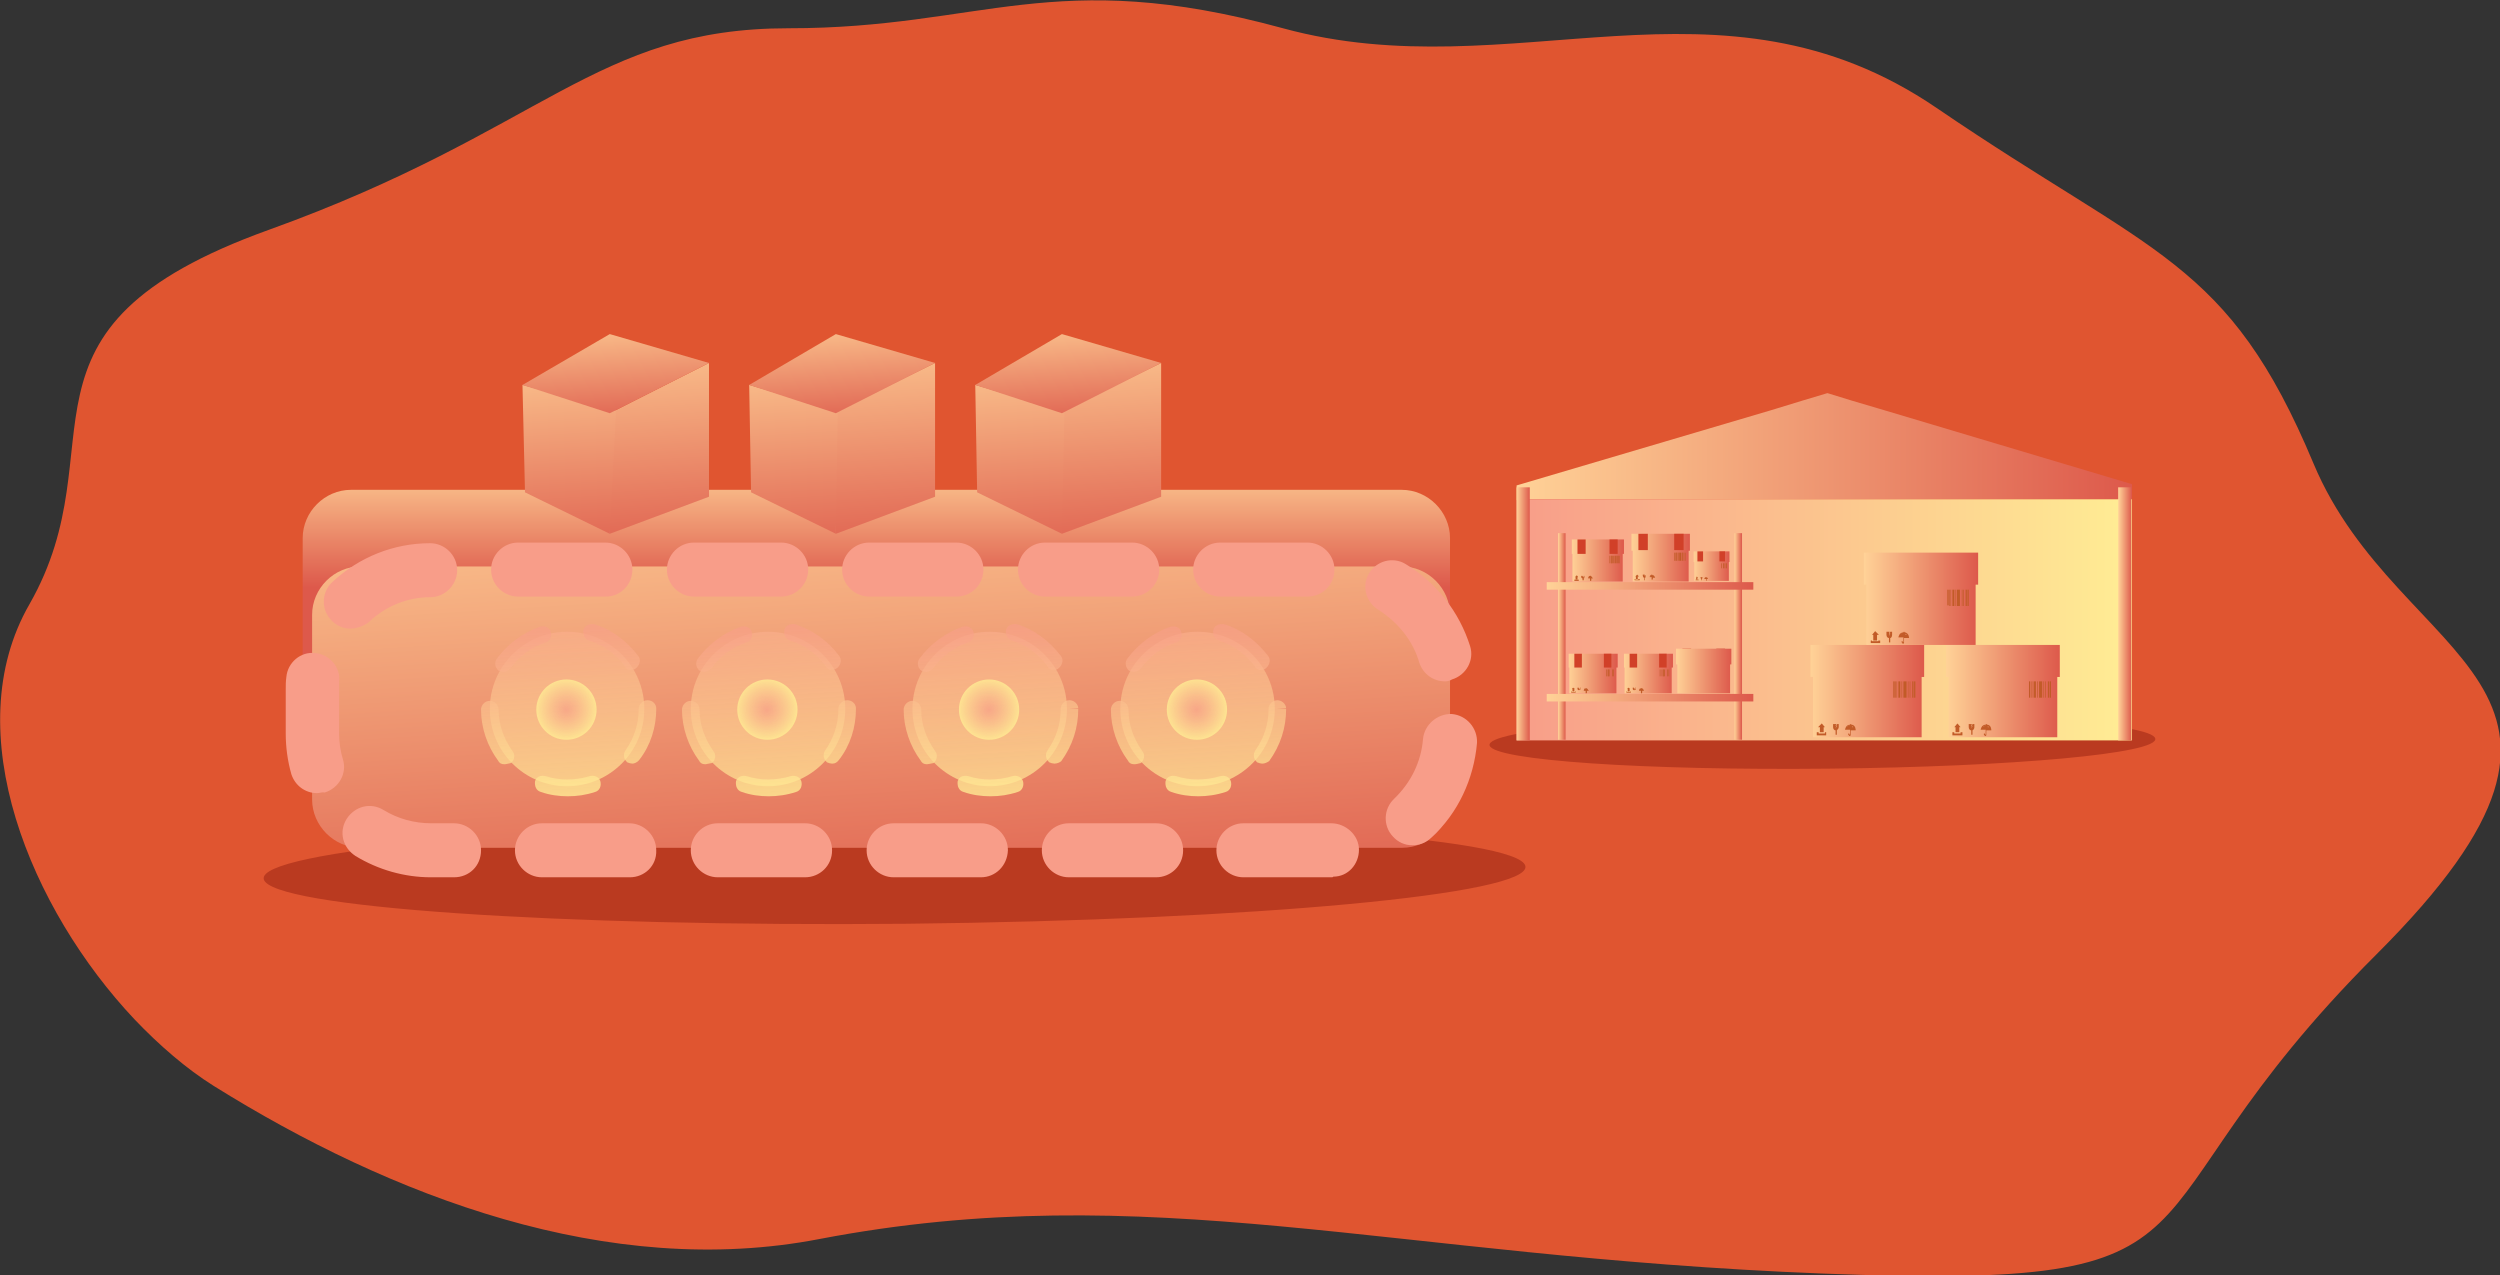 <?xml version="1.0" encoding="utf-8"?>
<!-- Generator: Adobe Illustrator 21.0.2, SVG Export Plug-In . SVG Version: 6.00 Build 0)  -->
<svg version="1.1" id="Layer_1" xmlns="http://www.w3.org/2000/svg" xmlns:xlink="http://www.w3.org/1999/xlink" x="0px" y="0px"
	 viewBox="0 0 398.1 203.1" style="enable-background:new 0 0 398.1 203.1;" xml:space="preserve">
<rect x="0" y="0" width="398.1" height="203.1" fill="#333333" stroke="none"/>
<style type="text/css">
	.st0{fill:#E05530;}
	.st1{fill:#BA3A20;}
	.st2{fill:url(#SVGID_1_);}
	.st3{fill:url(#SVGID_2_);}
	.st4{fill:url(#SVGID_3_);}
	.st5{fill:url(#SVGID_4_);}
	.st6{fill:url(#SVGID_5_);}
	.st7{fill:url(#SVGID_6_);}
	.st8{fill:url(#SVGID_7_);}
	.st9{fill:url(#SVGID_8_);}
	.st10{fill:url(#SVGID_9_);}
	.st11{fill:#C25B28;}
	.st12{fill:#D14028;}
	.st13{fill:url(#SVGID_10_);}
	.st14{fill:url(#SVGID_11_);}
	.st15{fill:url(#SVGID_12_);}
	.st16{fill:url(#SVGID_13_);}
	.st17{fill:url(#SVGID_14_);}
	.st18{fill:url(#SVGID_15_);}
	.st19{fill:url(#SVGID_16_);}
	.st20{fill:url(#SVGID_17_);}
	.st21{fill:url(#SVGID_18_);}
	.st22{fill:url(#SVGID_19_);}
	.st23{fill:#F89D89;}
	.st24{fill:url(#SVGID_20_);}
	.st25{fill:url(#SVGID_21_);}
	.st26{fill:url(#SVGID_22_);}
	.st27{fill:url(#SVGID_23_);}
	.st28{fill:url(#SVGID_24_);}
	.st29{fill:url(#SVGID_25_);}
	.st30{fill:url(#SVGID_26_);}
	.st31{fill:url(#SVGID_27_);}
	.st32{fill:url(#SVGID_28_);}
	.st33{fill:url(#SVGID_29_);}
	.st34{fill:url(#SVGID_30_);}
	.st35{fill:url(#SVGID_31_);}
	.st36{fill:url(#SVGID_32_);}
	.st37{fill:url(#SVGID_33_);}
	.st38{fill:url(#SVGID_34_);}
	.st39{fill:url(#SVGID_35_);}
	.st40{fill:url(#SVGID_36_);}
	.st41{fill:url(#SVGID_37_);}
	.st42{fill:url(#SVGID_38_);}
	.st43{fill:url(#SVGID_39_);}
	.st44{fill:url(#SVGID_40_);}
</style>
<g>
	<path class="st0" d="M21.4,162.3C5,144.9-7,116.5,4.7,96.2c14.5-25.4-5.8-43.8,38.1-59.6S94.7,4.5,125.6,4.5s42.1-10,78.7,0
		s69.5-10.9,104.1,12.7s46.4,24.1,60,56.6s53.6,34.7,10,78.2s-19,53.5-88.2,50.8s-107.4-15.5-159.7-5.5
		c-33.6,6.5-68.3-6.8-96.5-24.4C29.7,170.2,25.4,166.5,21.4,162.3z"/>
	<path class="st1" d="M343.2,117.6c0.6,2.4-22.7,4.5-52,4.8c-29.2,0.3-53.4-1.3-54-3.7c-0.6-2.4,22.7-4.5,52-4.8
		C318.5,113.5,342.7,115.2,343.2,117.6z"/>
	<g>
		<g>
			<g>
				<linearGradient id="SVGID_1_" gradientUnits="userSpaceOnUse" x1="241.498" y1="71.152" x2="339.475" y2="71.152">
					<stop  offset="0" style="stop-color:#FFD297"/>
					<stop  offset="1" style="stop-color:#DD594B"/>
				</linearGradient>
				<polygon class="st2" points="299.3,65.1 294.9,63.8 291,62.6 287,63.8 282.1,65.3 241.5,77.3 241.5,79.7 242.2,79.5 339.5,79.5 
					339.5,79.4 339.5,77.1 				"/>
				<linearGradient id="SVGID_2_" gradientUnits="userSpaceOnUse" x1="241.498" y1="98.668" x2="339.475" y2="98.668">
					<stop  offset="0" style="stop-color:#F89D89"/>
					<stop  offset="1" style="stop-color:#FFED94"/>
				</linearGradient>
				<polygon class="st3" points="242.2,79.5 241.5,79.7 241.5,117.9 339.5,117.9 339.5,79.5 				"/>
			</g>
			<linearGradient id="SVGID_3_" gradientUnits="userSpaceOnUse" x1="241.498" y1="97.711" x2="243.633" y2="97.711">
				<stop  offset="0" style="stop-color:#FFD297"/>
				<stop  offset="1" style="stop-color:#DD594B"/>
			</linearGradient>
			<rect x="241.5" y="77.6" class="st4" width="2.1" height="40.3"/>
			<linearGradient id="SVGID_4_" gradientUnits="userSpaceOnUse" x1="337.341" y1="97.711" x2="339.475" y2="97.711">
				<stop  offset="0" style="stop-color:#FFD297"/>
				<stop  offset="1" style="stop-color:#DD594B"/>
			</linearGradient>
			<rect x="337.3" y="77.6" class="st5" width="2.1" height="40.3"/>
		</g>
		<g>
			<linearGradient id="SVGID_5_" gradientUnits="userSpaceOnUse" x1="248.125" y1="101.403" x2="249.326" y2="101.403">
				<stop  offset="0" style="stop-color:#FFD297"/>
				<stop  offset="1" style="stop-color:#DD594B"/>
			</linearGradient>
			<rect x="248.1" y="84.9" class="st6" width="1.2" height="32.9"/>
			<linearGradient id="SVGID_6_" gradientUnits="userSpaceOnUse" x1="276.188" y1="101.403" x2="277.389" y2="101.403">
				<stop  offset="0" style="stop-color:#FFD297"/>
				<stop  offset="1" style="stop-color:#DD594B"/>
			</linearGradient>
			<rect x="276.2" y="84.9" class="st7" width="1.2" height="32.9"/>
		</g>
		<linearGradient id="SVGID_7_" gradientUnits="userSpaceOnUse" x1="246.302" y1="93.331" x2="279.213" y2="93.331">
			<stop  offset="0" style="stop-color:#FFD297"/>
			<stop  offset="1" style="stop-color:#DD594B"/>
		</linearGradient>
		<rect x="246.3" y="92.7" class="st8" width="32.9" height="1.2"/>
		<linearGradient id="SVGID_8_" gradientUnits="userSpaceOnUse" x1="246.302" y1="111.12" x2="279.213" y2="111.12">
			<stop  offset="0" style="stop-color:#FFD297"/>
			<stop  offset="1" style="stop-color:#DD594B"/>
		</linearGradient>
		<rect x="246.3" y="110.5" class="st9" width="32.9" height="1.2"/>
		<g>
			<g>
				<linearGradient id="SVGID_9_" gradientUnits="userSpaceOnUse" x1="250.266" y1="89.25" x2="258.58" y2="89.25">
					<stop  offset="0" style="stop-color:#FFD297"/>
					<stop  offset="1" style="stop-color:#DD594B"/>
				</linearGradient>
				<polygon class="st10" points="258.6,85.9 250.3,85.9 250.3,88.2 250.4,88.2 250.4,88.3 250.4,92.6 256.2,92.6 258.4,92.6 
					258.4,88.2 258.6,88.2 				"/>
				<g>
					<g>
						<g>
							<polygon class="st11" points="250.8,92.5 251.3,92.5 251.4,92.5 251.4,92.5 251.4,92.3 251.3,92.3 251.3,92.3 250.8,92.3 
								250.8,92.3 250.7,92.3 250.7,92.5 250.8,92.5 							"/>
						</g>
						<g>
							<polygon class="st11" points="250.9,92.3 251.2,92.3 251.2,91.9 251.3,91.9 251.1,91.6 250.8,91.9 250.9,91.9 							"/>
						</g>
					</g>
				</g>
				<path class="st11" d="M252.3,91.9v-0.2h-0.1l0,0.1l0,0l-0.1,0.2l0-0.2l-0.1,0l0-0.1h-0.2v0.2c0,0.1,0.1,0.2,0.2,0.2v0.3H252
					c0,0,0,0,0,0c0,0,0,0,0,0h0.3c0,0,0,0,0,0c0,0,0,0,0,0h-0.1v-0.3C252.3,92.1,252.3,92,252.3,91.9z"/>
				<path class="st11" d="M253.3,91.7C253.3,91.7,253.3,91.7,253.3,91.7C253.3,91.7,253.2,91.7,253.3,91.7L253.3,91.7L253.3,91.7
					C253.2,91.7,253.2,91.6,253.3,91.7c-0.1-0.1-0.1,0-0.1,0v0v0c-0.3,0-0.3,0.4-0.3,0.4h0.2h0.1v0.3c0,0,0,0,0,0c0,0,0,0,0,0
					c0,0,0,0,0,0c0,0,0,0,0,0c0,0,0,0,0,0c0,0,0,0,0,0c0,0,0,0.1,0,0.1c0,0,0,0,0.1,0c0.1,0,0.1-0.1,0.1-0.1c0,0,0,0,0,0
					c0,0,0,0,0,0v-0.3h0.3C253.6,92.1,253.5,91.8,253.3,91.7z M253,91.8C253,91.8,253,91.8,253,91.8C253,91.8,253,91.8,253,91.8
					C253,91.8,253,91.8,253,91.8C253,91.8,253,91.8,253,91.8c-0.1,0.1-0.1,0.1-0.1,0.1c0,0,0,0,0,0c0,0,0,0,0,0c0,0,0,0,0,0
					c0,0,0,0,0,0c0,0,0,0,0,0c0,0,0,0,0,0c0,0,0,0,0,0c0,0,0,0,0,0s0,0,0,0c0,0,0,0,0,0c0,0,0,0,0,0c0,0,0,0,0,0c0,0,0,0,0,0
					c0,0,0,0,0,0c0,0,0,0,0,0c0,0,0,0,0,0l0,0C252.9,91.9,252.9,91.9,253,91.8C253,91.8,253,91.8,253,91.8
					C253,91.8,253,91.8,253,91.8C253,91.8,253,91.8,253,91.8C253,91.8,253,91.8,253,91.8C253.1,91.7,253.1,91.7,253,91.8
					C253.1,91.7,253.1,91.7,253,91.8C253.1,91.7,253.1,91.7,253,91.8C253.1,91.8,253,91.8,253,91.8z M253.1,91.7
					C253.1,91.8,253.1,91.8,253.1,91.7C253.1,91.8,253.1,91.8,253.1,91.7C253.1,91.8,253.1,91.8,253.1,91.7
					C253.1,91.8,253.1,91.8,253.1,91.7c0,0.1,0,0.1,0,0.1c0,0,0,0,0,0c0,0,0,0,0,0c0,0,0,0,0,0c0,0,0,0,0,0c0,0,0,0,0,0c0,0,0,0,0,0
					c0,0,0,0,0,0c0,0,0,0,0,0s0,0,0,0c0,0,0,0,0,0c0,0,0,0,0,0c0,0,0,0,0,0c0,0,0,0,0,0c0,0,0,0,0,0c0,0,0,0,0,0c0,0,0,0,0,0
					C253.1,91.8,253.1,91.8,253.1,91.7C253.1,91.8,253.1,91.8,253.1,91.7C253.1,91.8,253.1,91.8,253.1,91.7
					C253.1,91.8,253.1,91.8,253.1,91.7C253.1,91.8,253.1,91.8,253.1,91.7C253.1,91.7,253.2,91.7,253.1,91.7
					C253.2,91.7,253.1,91.7,253.1,91.7z M253.3,92C253.3,92,253.3,92,253.3,92C253.3,92,253.3,92,253.3,92
					C253.3,92,253.3,92,253.3,92C253.3,92,253.3,92,253.3,92C253.3,92,253.3,92,253.3,92C253.3,92,253.3,92,253.3,92
					C253.3,92,253.3,91.9,253.3,92C253.3,91.9,253.3,91.9,253.3,92c0-0.1,0-0.1,0-0.1c0,0,0,0,0,0c0,0,0,0,0,0c0,0,0,0,0,0
					c0,0,0,0,0,0c0,0,0,0,0,0c0,0,0,0,0,0c0,0,0,0,0,0s0,0,0,0c0,0,0,0,0,0c0,0,0,0,0,0c0,0,0,0,0,0c0,0,0,0,0,0c0,0,0,0,0,0
					c0,0,0,0,0,0c0,0,0,0,0,0C253.3,91.9,253.3,91.9,253.3,92C253.3,91.9,253.3,92,253.3,92C253.3,92,253.3,92,253.3,92
					C253.3,92,253.3,92,253.3,92z M253.5,92C253.5,92,253.5,92,253.5,92C253.5,92,253.5,92,253.5,92C253.5,91.9,253.4,91.9,253.5,92
					C253.4,91.9,253.4,91.9,253.5,92C253.4,91.9,253.4,91.9,253.5,92c0-0.1,0-0.1,0-0.1c0,0,0,0,0,0c0,0,0,0,0,0c0,0,0,0,0,0
					c0,0,0,0,0,0c0,0,0,0,0,0c0,0,0,0,0,0c0,0-0.1,0-0.1,0s0,0,0,0c0,0,0,0,0,0c0,0,0,0,0.1,0c0,0,0,0,0,0c0,0,0,0,0,0c0,0,0,0,0,0
					c0,0,0,0,0,0l0,0c0,0,0,0,0,0C253.4,91.9,253.4,91.9,253.5,92C253.5,91.9,253.5,91.9,253.5,92C253.5,91.9,253.5,91.9,253.5,92
					C253.5,92,253.5,92,253.5,92C253.5,92,253.5,92,253.5,92C253.5,92,253.5,92,253.5,92C253.5,92,253.5,92,253.5,92
					C253.5,92,253.5,92,253.5,92C253.5,92,253.5,92,253.5,92z"/>
			</g>
			<rect x="251.2" y="85.9" class="st12" width="1.3" height="2.3"/>
			<rect x="256.3" y="85.9" class="st12" width="1.3" height="2.3"/>
			<g>
				<g>
					<polygon class="st11" points="256.3,88.8 256.3,89.7 256.4,89.7 256.4,88.8 256.4,88.5 256.3,88.5 					"/>
					<rect x="256.9" y="88.5" class="st11" width="0.1" height="1.2"/>
					<rect x="257.1" y="88.5" class="st11" width="0.2" height="1.2"/>
					<rect x="257.7" y="88.5" class="st11" width="0.1" height="1.2"/>
					<rect x="257.5" y="88.5" class="st11" width="0.1" height="1.2"/>
					<rect x="257.8" y="88.5" class="st11" width="0.1" height="1.2"/>
					<rect x="256.7" y="88.5" class="st11" width="0.1" height="1.2"/>
					<rect x="256.5" y="88.5" class="st11" width="0.1" height="1.2"/>
					<rect x="256.6" y="88.5" class="st11" width="0.1" height="1.2"/>
					<rect x="257.4" y="88.5" class="st11" width="0.1" height="1.2"/>
				</g>
			</g>
		</g>
		<g>
			<g>
				<linearGradient id="SVGID_10_" gradientUnits="userSpaceOnUse" x1="259.762" y1="88.82" x2="269.132" y2="88.82">
					<stop  offset="0" style="stop-color:#FFD297"/>
					<stop  offset="1" style="stop-color:#DD594B"/>
				</linearGradient>
				<polygon class="st13" points="269.1,85 259.8,85 259.8,87.7 260,87.7 260,87.8 260,92.6 266.4,92.6 268.9,92.6 268.9,87.7 
					269.1,87.7 				"/>
				<g>
					<g>
						<g>
							<polygon class="st11" points="260.4,92.4 260.9,92.4 261,92.4 261.1,92.4 261.1,92.2 260.9,92.2 260.9,92.3 260.4,92.3 
								260.4,92.2 260.3,92.2 260.3,92.4 260.4,92.4 							"/>
						</g>
						<g>
							<polygon class="st11" points="260.5,92.2 260.8,92.2 260.8,91.8 261,91.8 260.7,91.5 260.4,91.8 260.5,91.8 							"/>
						</g>
					</g>
				</g>
				<path class="st11" d="M262.1,91.8v-0.2H262l0,0.1l0.1,0l-0.1,0.2l0-0.2l-0.1,0l0-0.2h-0.3v0.2c0,0.1,0.1,0.3,0.2,0.3v0.4h-0.1
					c0,0,0,0,0,0c0,0,0,0,0,0h0.3c0,0,0,0,0,0c0,0,0,0,0,0h-0.1V92C262,92,262.1,91.9,262.1,91.8z"/>
				<path class="st11" d="M263.2,91.6C263.2,91.6,263.1,91.6,263.2,91.6C263.1,91.6,263.1,91.6,263.2,91.6L263.2,91.6L263.2,91.6
					c-0.1,0-0.1-0.1-0.1-0.1c0,0,0,0,0,0v0v0c-0.4,0-0.4,0.4-0.4,0.4h0.2h0.1v0.3c0,0,0,0,0,0c0,0,0,0,0,0c0,0,0,0,0,0c0,0,0,0,0,0
					c0,0,0,0,0,0c0,0,0,0,0,0c0,0,0,0.1,0,0.1c0,0,0,0,0.1,0c0.1,0,0.1-0.1,0.1-0.1c0,0,0,0,0,0c0,0,0,0,0,0V92h0.4
					C263.5,92,263.5,91.6,263.2,91.6z M262.9,91.7C262.9,91.7,262.9,91.7,262.9,91.7C262.8,91.7,262.8,91.7,262.9,91.7
					C262.8,91.7,262.8,91.7,262.9,91.7C262.8,91.7,262.8,91.7,262.9,91.7c-0.1,0.1-0.1,0.1-0.1,0.1c0,0,0,0,0,0c0,0,0,0,0,0
					c0,0,0,0,0,0c0,0,0,0,0,0c0,0,0,0,0,0c0,0,0,0,0,0c0,0,0,0,0,0c0,0,0,0,0,0s0,0,0,0c0,0,0,0,0,0c0,0,0,0,0,0c0,0,0,0,0,0
					c0,0,0,0,0,0c0,0,0,0,0,0c0,0,0,0,0,0c0,0,0,0,0,0l0,0c0,0,0,0,0,0C262.8,91.7,262.8,91.7,262.9,91.7
					C262.8,91.7,262.8,91.7,262.9,91.7C262.8,91.7,262.8,91.7,262.9,91.7C262.9,91.7,262.9,91.7,262.9,91.7
					C262.9,91.6,262.9,91.6,262.9,91.7C263,91.6,263,91.6,262.9,91.7C263,91.6,263,91.6,262.9,91.7
					C262.9,91.7,262.9,91.7,262.9,91.7z M263,91.6C263,91.6,263,91.6,263,91.6C263,91.7,263,91.7,263,91.6
					C263,91.7,263,91.7,263,91.6C263,91.7,263,91.7,263,91.6c0,0.1,0,0.1,0,0.1c0,0,0,0,0,0c0,0,0,0,0,0c0,0,0,0,0,0c0,0,0,0,0,0
					c0,0,0,0,0,0c0,0,0,0,0,0c0,0,0,0,0,0c0,0,0,0,0,0s0,0,0,0c0,0,0,0,0,0c0,0,0,0,0,0c0,0,0,0,0,0c0,0,0,0,0,0c0,0,0,0,0,0
					c0,0,0,0,0,0c0,0,0,0,0,0C262.9,91.7,263,91.7,263,91.6C263,91.7,263,91.7,263,91.6C263,91.7,263,91.7,263,91.6
					C263,91.7,263,91.7,263,91.6C263,91.7,263,91.6,263,91.6C263,91.6,263,91.6,263,91.6C263,91.6,263,91.6,263,91.6z M263.2,91.9
					C263.2,91.9,263.2,91.9,263.2,91.9C263.2,92,263.2,92,263.2,91.9C263.2,92,263.2,92,263.2,91.9
					C263.2,91.9,263.2,91.9,263.2,91.9C263.2,91.9,263.2,91.9,263.2,91.9C263.2,91.9,263.2,91.9,263.2,91.9
					C263.2,91.9,263.1,91.9,263.2,91.9c0-0.1,0-0.1,0-0.1c0,0,0,0,0,0c0,0,0,0,0,0c0,0,0,0,0,0c0,0,0,0,0,0c0,0,0,0,0,0c0,0,0,0,0,0
					c0,0,0,0,0,0c0,0,0,0,0,0s0,0,0,0c0,0,0,0,0,0c0,0,0,0,0,0c0,0,0,0,0,0c0,0,0,0,0,0c0,0,0,0,0,0c0,0,0,0,0,0c0,0,0,0,0,0
					C263.2,91.8,263.2,91.8,263.2,91.9C263.2,91.9,263.2,91.9,263.2,91.9C263.2,91.9,263.2,91.9,263.2,91.9
					C263.2,91.9,263.2,91.9,263.2,91.9z M263.4,91.9C263.4,91.9,263.4,91.9,263.4,91.9C263.4,91.9,263.4,91.9,263.4,91.9
					C263.4,91.9,263.3,91.8,263.4,91.9C263.3,91.8,263.3,91.8,263.4,91.9c0-0.1,0-0.1,0-0.1c0,0,0,0,0,0c0,0,0,0,0,0c0,0,0,0,0,0
					c0,0,0,0,0,0c0,0,0,0,0,0c0,0,0,0,0,0c0,0,0,0,0,0c0,0-0.1,0-0.1,0s0,0,0,0c0,0,0,0,0,0c0,0,0,0,0.1,0c0,0,0,0,0,0c0,0,0,0,0,0
					c0,0,0,0,0,0c0,0,0,0,0,0l0,0c0,0,0,0,0,0c0,0,0,0,0,0C263.4,91.8,263.4,91.8,263.4,91.9C263.4,91.8,263.4,91.8,263.4,91.9
					C263.4,91.9,263.4,91.9,263.4,91.9C263.4,91.9,263.4,91.9,263.4,91.9C263.4,91.9,263.4,91.9,263.4,91.9
					C263.4,92,263.4,92,263.4,91.9C263.4,92,263.4,92,263.4,91.9C263.4,91.9,263.4,91.9,263.4,91.9z"/>
			</g>
			<rect x="260.9" y="85" class="st12" width="1.5" height="2.6"/>
			<rect x="266.6" y="85" class="st12" width="1.5" height="2.6"/>
			<g>
				<g>
					<polygon class="st11" points="266.6,88.4 266.6,89.3 266.7,89.3 266.7,88.4 266.7,88 266.6,88 					"/>
					<rect x="267.2" y="88" class="st11" width="0.1" height="1.3"/>
					<rect x="267.4" y="88" class="st11" width="0.3" height="1.3"/>
					<rect x="268.1" y="88" class="st11" width="0.1" height="1.3"/>
					<rect x="267.9" y="88" class="st11" width="0.1" height="1.3"/>
					<rect x="268.3" y="88" class="st11" width="0.1" height="1.3"/>
					<rect x="267" y="88" class="st11" width="0.1" height="1.3"/>
					<rect x="266.8" y="88" class="st11" width="0.1" height="1.3"/>
					<rect x="266.9" y="88" class="st11" width="0.1" height="1.3"/>
					<rect x="267.8" y="88" class="st11" width="0.1" height="1.3"/>
				</g>
			</g>
		</g>
		<g>
			<g>
				<linearGradient id="SVGID_11_" gradientUnits="userSpaceOnUse" x1="258.585" y1="107.263" x2="266.372" y2="107.263">
					<stop  offset="0" style="stop-color:#FFD297"/>
					<stop  offset="1" style="stop-color:#DD594B"/>
				</linearGradient>
				<polygon class="st14" points="266.4,104.1 258.6,104.1 258.6,106.3 258.7,106.3 258.7,106.4 258.7,110.4 264.1,110.4 
					266.2,110.4 266.2,106.3 266.4,106.3 				"/>
				<g>
					<g>
						<g>
							<polygon class="st11" points="259.1,110.3 259.6,110.3 259.6,110.3 259.7,110.3 259.7,110.1 259.6,110.1 259.6,110.2 
								259.1,110.2 259.1,110.1 259,110.1 259,110.3 259.1,110.3 							"/>
						</g>
						<g>
							<polygon class="st11" points="259.2,110.1 259.5,110.1 259.5,109.7 259.6,109.7 259.3,109.5 259.1,109.7 259.2,109.7 							
								"/>
						</g>
					</g>
				</g>
				<path class="st11" d="M260.5,109.7v-0.2h-0.1l0,0.1L260.5,109.7l-0.2,0.1l0-0.2l-0.1,0l0-0.1h-0.2v0.2c0,0.1,0.1,0.2,0.2,0.2
					v0.3h-0.1c0,0,0,0,0,0c0,0,0,0,0,0h0.2c0,0,0,0,0,0c0,0,0,0,0,0h-0.1v-0.3C260.5,109.9,260.5,109.8,260.5,109.7z"/>
				<path class="st11" d="M261.4,109.6C261.4,109.6,261.4,109.6,261.4,109.6C261.4,109.6,261.4,109.6,261.4,109.6L261.4,109.6
					L261.4,109.6C261.3,109.5,261.3,109.5,261.4,109.6c-0.1-0.1-0.1,0-0.1,0v0v0c-0.3,0-0.3,0.4-0.3,0.4h0.2h0.1v0.3c0,0,0,0,0,0
					c0,0,0,0,0,0c0,0,0,0,0,0c0,0,0,0,0,0c0,0,0,0,0,0c0,0,0,0,0,0c0,0,0,0.1,0,0.1c0,0,0,0,0.1,0c0.1,0,0.1-0.1,0.1-0.1
					c0,0,0,0,0,0c0,0,0,0,0,0v-0.3h0.3C261.7,109.9,261.7,109.6,261.4,109.6z M261.2,109.6C261.2,109.6,261.2,109.6,261.2,109.6
					C261.1,109.7,261.1,109.7,261.2,109.6C261.1,109.7,261.1,109.7,261.2,109.6C261.1,109.7,261.1,109.7,261.2,109.6
					C261.1,109.7,261.1,109.7,261.2,109.6c-0.1,0.1-0.1,0.1-0.1,0.1c0,0,0,0,0,0c0,0,0,0,0,0c0,0,0,0,0,0c0,0,0,0,0,0c0,0,0,0,0,0
					c0,0,0,0,0,0c0,0,0,0,0,0s0,0,0,0c0,0,0,0,0,0c0,0,0,0,0,0c0,0,0,0,0,0c0,0,0,0,0,0c0,0,0,0,0,0c0,0,0,0,0,0c0,0,0,0,0,0l0,0
					C261.1,109.7,261.1,109.7,261.2,109.6C261.1,109.7,261.1,109.7,261.2,109.6C261.1,109.7,261.1,109.7,261.2,109.6
					C261.1,109.7,261.1,109.6,261.2,109.6C261.2,109.6,261.2,109.6,261.2,109.6C261.2,109.6,261.2,109.6,261.2,109.6
					C261.3,109.6,261.3,109.6,261.2,109.6C261.3,109.6,261.2,109.6,261.2,109.6C261.2,109.6,261.2,109.6,261.2,109.6z M261.3,109.6
					C261.3,109.6,261.3,109.6,261.3,109.6C261.3,109.6,261.3,109.6,261.3,109.6C261.3,109.6,261.3,109.6,261.3,109.6
					C261.3,109.7,261.3,109.7,261.3,109.6c0,0.1,0,0.1,0,0.1c0,0,0,0,0,0c0,0,0,0,0,0c0,0,0,0,0,0c0,0,0,0,0,0c0,0,0,0,0,0
					c0,0,0,0,0,0c0,0,0,0,0,0c0,0,0,0,0,0s0,0,0,0c0,0,0,0,0,0c0,0,0,0,0,0c0,0,0,0,0,0c0,0,0,0,0,0c0,0,0,0,0,0c0,0,0,0,0,0
					C261.2,109.7,261.2,109.7,261.3,109.6C261.2,109.7,261.2,109.7,261.3,109.6C261.2,109.7,261.2,109.7,261.3,109.6
					C261.2,109.7,261.2,109.7,261.3,109.6C261.3,109.6,261.3,109.6,261.3,109.6C261.3,109.6,261.3,109.6,261.3,109.6
					C261.3,109.6,261.3,109.6,261.3,109.6C261.3,109.6,261.3,109.6,261.3,109.6z M261.4,109.8C261.4,109.9,261.4,109.9,261.4,109.8
					C261.4,109.9,261.4,109.9,261.4,109.8C261.4,109.9,261.4,109.9,261.4,109.8C261.4,109.9,261.4,109.9,261.4,109.8
					C261.4,109.8,261.4,109.8,261.4,109.8C261.4,109.8,261.4,109.8,261.4,109.8C261.4,109.8,261.4,109.8,261.4,109.8
					C261.4,109.8,261.4,109.8,261.4,109.8c0-0.1,0-0.1,0-0.1c0,0,0,0,0,0c0,0,0,0,0,0c0,0,0,0,0,0c0,0,0,0,0,0c0,0,0,0,0,0
					c0,0,0,0,0,0c0,0,0,0,0,0s0,0,0,0c0,0,0,0,0,0c0,0,0,0,0,0c0,0,0,0,0,0c0,0,0,0,0,0c0,0,0,0,0,0c0,0,0,0,0,0
					C261.4,109.7,261.4,109.7,261.4,109.8C261.4,109.8,261.4,109.8,261.4,109.8C261.4,109.8,261.4,109.8,261.4,109.8
					C261.4,109.8,261.4,109.8,261.4,109.8C261.4,109.8,261.4,109.8,261.4,109.8z M261.6,109.8C261.6,109.8,261.6,109.8,261.6,109.8
					C261.6,109.8,261.6,109.8,261.6,109.8C261.6,109.8,261.6,109.8,261.6,109.8C261.6,109.8,261.6,109.8,261.6,109.8
					C261.6,109.8,261.6,109.7,261.6,109.8c0-0.1,0-0.1,0-0.1c0,0,0,0,0,0c0,0,0,0,0,0c0,0,0,0,0,0c0,0,0,0,0,0c0,0,0,0,0,0
					c0,0,0,0,0,0c0,0-0.1,0-0.1,0s0,0,0,0c0,0,0,0,0,0c0,0,0,0,0.1,0c0,0,0,0,0,0c0,0,0,0,0,0c0,0,0,0,0,0c0,0,0,0,0,0l0,0
					C261.6,109.7,261.6,109.7,261.6,109.8C261.6,109.7,261.6,109.7,261.6,109.8C261.6,109.8,261.6,109.8,261.6,109.8
					C261.6,109.8,261.6,109.8,261.6,109.8C261.6,109.8,261.6,109.8,261.6,109.8C261.6,109.8,261.6,109.8,261.6,109.8
					C261.6,109.8,261.6,109.8,261.6,109.8C261.6,109.9,261.6,109.9,261.6,109.8C261.6,109.9,261.6,109.9,261.6,109.8
					C261.6,109.8,261.6,109.8,261.6,109.8z"/>
			</g>
			<rect x="259.5" y="104.1" class="st12" width="1.2" height="2.2"/>
			<rect x="264.2" y="104.1" class="st12" width="1.2" height="2.2"/>
			<g>
				<g>
					<polygon class="st11" points="264.3,106.9 264.3,107.7 264.4,107.7 264.4,106.9 264.4,106.6 264.3,106.6 					"/>
					<rect x="264.8" y="106.6" class="st11" width="0.1" height="1.1"/>
					<rect x="264.9" y="106.6" class="st11" width="0.2" height="1.1"/>
					<rect x="265.5" y="106.6" class="st11" width="0.1" height="1.1"/>
					<rect x="265.4" y="106.6" class="st11" width="0" height="1.1"/>
					<rect x="265.7" y="106.6" class="st11" width="0.1" height="1.1"/>
					<rect x="264.6" y="106.6" class="st11" width="0.1" height="1.1"/>
					<rect x="264.4" y="106.6" class="st11" width="0" height="1.1"/>
					<rect x="264.5" y="106.6" class="st11" width="0" height="1.1"/>
					<rect x="265.3" y="106.6" class="st11" width="0" height="1.1"/>
				</g>
			</g>
		</g>
		<g>
			<g>
				<g>
					<g>
						<g>
							<polygon class="st11" points="267.5,110.3 268,110.3 268.1,110.3 268.1,110.3 268.1,110 268,110 268,110.1 267.5,110.1 
								267.5,110 267.4,110 267.4,110.3 267.5,110.3 							"/>
						</g>
						<g>
							<polygon class="st11" points="267.6,110 267.9,110 267.9,109.6 268,109.6 267.8,109.3 267.5,109.6 267.6,109.6 							"/>
						</g>
					</g>
				</g>
				<path class="st11" d="M269.1,109.6v-0.2H269l0,0.1l0.1,0l-0.1,0.2l0-0.2l-0.1,0l0-0.2h-0.3v0.2c0,0.1,0.1,0.2,0.2,0.3v0.3h-0.1
					c0,0,0,0,0,0c0,0,0,0,0,0h0.3c0,0,0,0,0,0c0,0,0,0,0,0h-0.1v-0.3C269,109.9,269.1,109.7,269.1,109.6z"/>
				<path class="st11" d="M270.1,109.5C270.1,109.4,270.1,109.4,270.1,109.5C270.1,109.4,270,109.4,270.1,109.5L270.1,109.5
					L270.1,109.5C270,109.4,270,109.4,270.1,109.5c-0.1-0.1-0.1,0-0.1,0v0v0c-0.3,0-0.4,0.4-0.4,0.4h0.2h0.1v0.3c0,0,0,0,0,0
					c0,0,0,0,0,0c0,0,0,0,0,0c0,0,0,0,0,0c0,0,0,0,0,0c0,0,0,0,0,0c0,0,0,0.1,0,0.1c0,0,0,0,0.1,0c0.1,0,0.1-0.1,0.1-0.1
					c0,0,0,0,0,0c0,0,0,0,0,0v-0.3h0.4C270.4,109.8,270.4,109.5,270.1,109.5z M269.8,109.5C269.8,109.5,269.8,109.5,269.8,109.5
					C269.8,109.6,269.8,109.6,269.8,109.5C269.8,109.6,269.8,109.6,269.8,109.5C269.8,109.6,269.8,109.6,269.8,109.5
					c-0.1,0.1-0.1,0.1-0.1,0.1c0,0,0,0,0,0c0,0,0,0,0,0c0,0,0,0,0,0c0,0,0,0,0,0c0,0,0,0,0,0c0,0,0,0,0,0c0,0,0,0,0,0c0,0,0,0,0,0
					s0,0,0,0c0,0,0,0,0,0c0,0,0,0,0,0c0,0,0,0,0,0c0,0,0,0,0,0c0,0,0,0,0,0c0,0,0,0,0,0c0,0,0,0,0,0l0,0
					C269.7,109.6,269.7,109.6,269.8,109.5C269.7,109.6,269.7,109.6,269.8,109.5C269.8,109.6,269.8,109.6,269.8,109.5
					C269.8,109.6,269.8,109.6,269.8,109.5C269.8,109.5,269.8,109.5,269.8,109.5C269.9,109.5,269.9,109.5,269.8,109.5
					C269.9,109.5,269.9,109.5,269.8,109.5C269.9,109.5,269.9,109.5,269.8,109.5C269.8,109.5,269.8,109.5,269.8,109.5z M269.9,109.5
					C269.9,109.5,269.9,109.5,269.9,109.5C269.9,109.5,269.9,109.5,269.9,109.5C269.9,109.5,269.9,109.5,269.9,109.5
					C269.9,109.6,269.9,109.6,269.9,109.5c0,0.1,0,0.1,0,0.1c0,0,0,0,0,0c0,0,0,0,0,0c0,0,0,0,0,0c0,0,0,0,0,0c0,0,0,0,0,0
					c0,0,0,0,0,0c0,0,0,0,0,0c0,0,0,0,0,0s0,0,0,0c0,0,0,0,0,0c0,0,0,0,0,0c0,0,0,0,0,0c0,0,0,0,0,0c0,0,0,0,0,0c0,0,0,0,0,0
					c0,0,0,0,0,0C269.9,109.6,269.9,109.6,269.9,109.5C269.9,109.6,269.9,109.6,269.9,109.5C269.9,109.6,269.9,109.6,269.9,109.5
					C269.9,109.5,269.9,109.5,269.9,109.5C269.9,109.5,269.9,109.5,269.9,109.5C269.9,109.5,270,109.5,269.9,109.5
					C270,109.5,269.9,109.5,269.9,109.5z M270.1,109.8C270.1,109.8,270.1,109.8,270.1,109.8C270.1,109.8,270.1,109.8,270.1,109.8
					C270.1,109.8,270.1,109.8,270.1,109.8C270.1,109.8,270.1,109.8,270.1,109.8C270.1,109.8,270.1,109.8,270.1,109.8
					C270.1,109.7,270.1,109.7,270.1,109.8C270.1,109.7,270.1,109.7,270.1,109.8c0-0.1,0-0.1,0-0.1c0,0,0,0,0,0c0,0,0,0,0,0
					c0,0,0,0,0,0c0,0,0,0,0,0c0,0,0,0,0,0c0,0,0,0,0,0c0,0,0,0,0,0c0,0,0,0,0,0s0,0,0,0c0,0,0,0,0,0c0,0,0,0,0,0c0,0,0,0,0,0
					c0,0,0,0,0,0c0,0,0,0,0,0c0,0,0,0,0,0c0,0,0,0,0,0C270.1,109.7,270.1,109.7,270.1,109.8C270.1,109.7,270.1,109.7,270.1,109.8
					C270.1,109.7,270.1,109.7,270.1,109.8C270.1,109.8,270.1,109.8,270.1,109.8z M270.3,109.8C270.3,109.8,270.3,109.7,270.3,109.8
					C270.3,109.7,270.3,109.7,270.3,109.8C270.3,109.7,270.3,109.7,270.3,109.8C270.3,109.7,270.3,109.7,270.3,109.8
					c0-0.1,0-0.1,0-0.1c0,0,0,0,0,0c0,0,0,0,0,0c0,0,0,0,0,0c0,0,0,0,0,0c0,0,0,0,0,0c0,0,0,0,0,0c0,0,0,0,0,0c0,0-0.1,0-0.1,0
					s0,0,0,0c0,0,0,0,0,0c0,0,0,0,0.1,0c0,0,0,0,0,0c0,0,0,0,0,0c0,0,0,0,0,0c0,0,0,0,0,0l0,0c0,0,0,0,0,0
					C270.3,109.7,270.3,109.7,270.3,109.8C270.3,109.7,270.3,109.7,270.3,109.8C270.3,109.7,270.3,109.7,270.3,109.8
					C270.3,109.7,270.3,109.7,270.3,109.8C270.3,109.7,270.3,109.8,270.3,109.8C270.3,109.8,270.3,109.8,270.3,109.8
					C270.3,109.8,270.3,109.8,270.3,109.8C270.3,109.8,270.3,109.8,270.3,109.8C270.3,109.8,270.3,109.8,270.3,109.8z"/>
			</g>
			<rect x="267.9" y="103.3" class="st12" width="1.4" height="2.5"/>
			<rect x="273.3" y="103.3" class="st12" width="1.4" height="2.5"/>
			<g>
				<g>
					<polygon class="st11" points="273.3,106.4 273.3,107.4 273.4,107.4 273.4,106.4 273.4,106.1 273.3,106.1 					"/>
					<rect x="273.9" y="106.1" class="st11" width="0.1" height="1.2"/>
					<rect x="274.1" y="106.1" class="st11" width="0.3" height="1.2"/>
					<rect x="274.7" y="106.1" class="st11" width="0.1" height="1.2"/>
					<rect x="274.6" y="106.1" class="st11" width="0.1" height="1.2"/>
					<rect x="274.9" y="106.1" class="st11" width="0.1" height="1.2"/>
					<rect x="273.7" y="106.1" class="st11" width="0.1" height="1.2"/>
					<rect x="273.5" y="106.1" class="st11" width="0.1" height="1.2"/>
					<rect x="273.6" y="106.1" class="st11" width="0.1" height="1.2"/>
					<rect x="274.4" y="106.1" class="st11" width="0.1" height="1.2"/>
				</g>
			</g>
		</g>
		<g>
			<g>
				<linearGradient id="SVGID_12_" gradientUnits="userSpaceOnUse" x1="249.771" y1="107.257" x2="257.557" y2="107.257">
					<stop  offset="0" style="stop-color:#FFD297"/>
					<stop  offset="1" style="stop-color:#DD594B"/>
				</linearGradient>
				<polygon class="st15" points="257.6,104.1 249.8,104.1 249.8,106.3 249.9,106.3 249.9,106.4 249.9,110.4 255.3,110.4 
					257.4,110.4 257.4,106.3 257.6,106.3 				"/>
				<g>
					<g>
						<g>
							<polygon class="st11" points="250.3,110.3 250.8,110.3 250.8,110.3 250.9,110.3 250.9,110.1 250.8,110.1 250.8,110.2 
								250.3,110.2 250.3,110.1 250.2,110.1 250.2,110.3 250.3,110.3 							"/>
						</g>
						<g>
							<polygon class="st11" points="250.4,110.1 250.7,110.1 250.7,109.7 250.8,109.7 250.5,109.5 250.3,109.7 250.4,109.7 							
								"/>
						</g>
					</g>
				</g>
				<path class="st11" d="M251.7,109.7v-0.2h-0.1l0,0.1L251.7,109.7l-0.2,0.1l0-0.2l-0.1,0l0-0.1h-0.2v0.2c0,0.1,0.1,0.2,0.2,0.2
					v0.3h-0.1c0,0,0,0,0,0c0,0,0,0,0,0h0.2c0,0,0,0,0,0c0,0,0,0,0,0h-0.1v-0.3C251.6,109.9,251.7,109.8,251.7,109.7z"/>
				<path class="st11" d="M252.6,109.6C252.6,109.6,252.6,109.6,252.6,109.6C252.6,109.6,252.6,109.5,252.6,109.6L252.6,109.6
					L252.6,109.6C252.5,109.5,252.5,109.5,252.6,109.6c-0.1-0.1-0.1,0-0.1,0v0v0c-0.3,0-0.3,0.4-0.3,0.4h0.2h0.1v0.3c0,0,0,0,0,0
					c0,0,0,0,0,0c0,0,0,0,0,0c0,0,0,0,0,0c0,0,0,0,0,0c0,0,0,0,0,0c0,0,0,0.1,0,0.1c0,0,0,0,0.1,0c0.1,0,0.1-0.1,0.1-0.1
					c0,0,0,0,0,0c0,0,0,0,0,0v-0.3h0.3C252.9,109.9,252.8,109.6,252.6,109.6z M252.4,109.6C252.4,109.6,252.4,109.6,252.4,109.6
					C252.3,109.7,252.3,109.7,252.4,109.6C252.3,109.7,252.3,109.7,252.4,109.6C252.3,109.7,252.3,109.7,252.4,109.6
					C252.3,109.7,252.3,109.7,252.4,109.6c-0.1,0.1-0.1,0.1-0.1,0.1c0,0,0,0,0,0c0,0,0,0,0,0c0,0,0,0,0,0c0,0,0,0,0,0c0,0,0,0,0,0
					c0,0,0,0,0,0c0,0,0,0,0,0s0,0,0,0c0,0,0,0,0,0c0,0,0,0,0,0c0,0,0,0,0,0c0,0,0,0,0,0c0,0,0,0,0,0c0,0,0,0,0,0c0,0,0,0,0,0l0,0
					C252.3,109.7,252.3,109.7,252.4,109.6C252.3,109.7,252.3,109.7,252.4,109.6C252.3,109.7,252.3,109.7,252.4,109.6
					C252.3,109.7,252.3,109.6,252.4,109.6C252.4,109.6,252.4,109.6,252.4,109.6C252.4,109.6,252.4,109.6,252.4,109.6
					C252.4,109.6,252.4,109.6,252.4,109.6C252.4,109.6,252.4,109.6,252.4,109.6C252.4,109.6,252.4,109.6,252.4,109.6z M252.5,109.6
					C252.5,109.6,252.5,109.6,252.5,109.6C252.5,109.6,252.5,109.6,252.5,109.6C252.5,109.6,252.4,109.6,252.5,109.6
					C252.4,109.7,252.4,109.7,252.5,109.6c0,0.1,0,0.1,0,0.1c0,0,0,0,0,0c0,0,0,0,0,0c0,0,0,0,0,0c0,0,0,0,0,0c0,0,0,0,0,0
					c0,0,0,0,0,0c0,0,0,0,0,0c0,0,0,0,0,0s0,0,0,0c0,0,0,0,0,0c0,0,0,0,0,0c0,0,0,0,0,0c0,0,0,0,0,0c0,0,0,0,0,0c0,0,0,0,0,0
					C252.4,109.7,252.4,109.7,252.5,109.6C252.4,109.7,252.4,109.7,252.5,109.6C252.4,109.7,252.4,109.7,252.5,109.6
					C252.4,109.7,252.4,109.6,252.5,109.6C252.4,109.6,252.4,109.6,252.5,109.6C252.5,109.6,252.5,109.6,252.5,109.6
					C252.5,109.6,252.5,109.6,252.5,109.6C252.5,109.6,252.5,109.6,252.5,109.6z M252.6,109.8C252.6,109.8,252.6,109.9,252.6,109.8
					C252.6,109.9,252.6,109.9,252.6,109.8C252.6,109.9,252.6,109.9,252.6,109.8C252.6,109.9,252.6,109.8,252.6,109.8
					C252.6,109.8,252.6,109.8,252.6,109.8C252.6,109.8,252.6,109.8,252.6,109.8C252.6,109.8,252.6,109.8,252.6,109.8
					C252.6,109.8,252.6,109.8,252.6,109.8c0-0.1,0-0.1,0-0.1c0,0,0,0,0,0c0,0,0,0,0,0c0,0,0,0,0,0c0,0,0,0,0,0c0,0,0,0,0,0
					c0,0,0,0,0,0c0,0,0,0,0,0s0,0,0,0c0,0,0,0,0,0c0,0,0,0,0,0c0,0,0,0,0,0c0,0,0,0,0,0c0,0,0,0,0,0c0,0,0,0,0,0
					C252.6,109.7,252.6,109.7,252.6,109.8C252.6,109.8,252.6,109.8,252.6,109.8C252.6,109.8,252.6,109.8,252.6,109.8
					C252.6,109.8,252.6,109.8,252.6,109.8C252.6,109.8,252.6,109.8,252.6,109.8z M252.8,109.8C252.8,109.8,252.8,109.8,252.8,109.8
					C252.8,109.8,252.8,109.8,252.8,109.8C252.8,109.8,252.8,109.8,252.8,109.8C252.7,109.8,252.7,109.8,252.8,109.8
					C252.7,109.7,252.7,109.7,252.8,109.8c0-0.1,0-0.1,0-0.1c0,0,0,0,0,0c0,0,0,0,0,0c0,0,0,0,0,0c0,0,0,0,0,0c0,0,0,0,0,0
					c0,0,0,0,0,0c0,0-0.1,0-0.1,0s0,0,0,0c0,0,0,0,0,0c0,0,0,0,0.1,0c0,0,0,0,0,0c0,0,0,0,0,0c0,0,0,0,0,0c0,0,0,0,0,0l0,0
					C252.7,109.7,252.7,109.7,252.8,109.8C252.7,109.7,252.8,109.7,252.8,109.8C252.8,109.8,252.8,109.8,252.8,109.8
					C252.8,109.8,252.8,109.8,252.8,109.8C252.8,109.8,252.8,109.8,252.8,109.8C252.8,109.8,252.8,109.8,252.8,109.8
					C252.8,109.8,252.8,109.8,252.8,109.8C252.8,109.9,252.8,109.9,252.8,109.8C252.8,109.9,252.8,109.9,252.8,109.8
					C252.8,109.8,252.8,109.8,252.8,109.8z"/>
			</g>
			<rect x="250.7" y="104.1" class="st12" width="1.2" height="2.2"/>
			<rect x="255.4" y="104.1" class="st12" width="1.2" height="2.2"/>
			<g>
				<g>
					<polygon class="st11" points="255.5,106.9 255.5,107.7 255.5,107.7 255.5,106.9 255.5,106.6 255.5,106.6 					"/>
					<rect x="256" y="106.6" class="st11" width="0.1" height="1.1"/>
					<rect x="256.1" y="106.6" class="st11" width="0.2" height="1.1"/>
					<rect x="256.7" y="106.6" class="st11" width="0.1" height="1.1"/>
					<rect x="256.6" y="106.6" class="st11" width="0" height="1.1"/>
					<rect x="256.9" y="106.6" class="st11" width="0.1" height="1.1"/>
					<rect x="255.8" y="106.6" class="st11" width="0.1" height="1.1"/>
					<rect x="255.6" y="106.6" class="st11" width="0" height="1.1"/>
					<rect x="255.7" y="106.6" class="st11" width="0" height="1.1"/>
					<rect x="256.4" y="106.6" class="st11" width="0" height="1.1"/>
				</g>
			</g>
		</g>
		<g>
			<g>
				<linearGradient id="SVGID_13_" gradientUnits="userSpaceOnUse" x1="269.658" y1="90.182" x2="275.436" y2="90.182">
					<stop  offset="0" style="stop-color:#FFD297"/>
					<stop  offset="1" style="stop-color:#DD594B"/>
				</linearGradient>
				<polygon class="st16" points="275.4,87.8 269.7,87.8 269.7,89.5 269.8,89.5 269.8,89.6 269.8,92.5 273.8,92.5 275.3,92.5 
					275.3,89.5 275.4,89.5 				"/>
				<g>
					<g>
						<g>
							<polygon class="st11" points="270.1,92.4 270.4,92.4 270.4,92.4 270.5,92.4 270.5,92.3 270.4,92.3 270.4,92.3 270.1,92.3 
								270.1,92.3 270,92.3 270,92.4 270,92.4 							"/>
						</g>
						<g>
							<polygon class="st11" points="270.1,92.3 270.3,92.3 270.3,92 270.4,92 270.2,91.8 270.1,92 270.1,92 							"/>
						</g>
					</g>
				</g>
				<path class="st11" d="M271.1,92v-0.1H271l0,0.1L271.1,92l-0.1,0.1L271.1,92l-0.1,0l0-0.1h-0.2V92c0,0.1,0.1,0.2,0.1,0.2v0.2
					h-0.1c0,0,0,0,0,0c0,0,0,0,0,0h0.2c0,0,0,0,0,0c0,0,0,0,0,0H271v-0.2C271,92.2,271.1,92.1,271.1,92z"/>
				<path class="st11" d="M271.7,91.9C271.7,91.9,271.7,91.9,271.7,91.9C271.7,91.9,271.7,91.9,271.7,91.9L271.7,91.9L271.7,91.9
					C271.7,91.9,271.7,91.8,271.7,91.9C271.7,91.8,271.7,91.9,271.7,91.9L271.7,91.9L271.7,91.9c-0.3,0-0.3,0.3-0.3,0.3h0.2h0.1v0.2
					c0,0,0,0,0,0c0,0,0,0,0,0c0,0,0,0,0,0c0,0,0,0,0,0c0,0,0,0,0,0c0,0,0,0,0,0c0,0,0,0,0,0.1c0,0,0,0,0,0c0,0,0.1,0,0.1-0.1
					c0,0,0,0,0,0c0,0,0,0,0,0v-0.2h0.2C271.9,92.1,271.9,91.9,271.7,91.9z M271.6,91.9C271.6,91.9,271.6,92,271.6,91.9
					C271.6,92,271.6,92,271.6,91.9C271.5,92,271.5,92,271.6,91.9C271.5,92,271.5,92,271.6,91.9C271.5,92,271.5,92,271.6,91.9
					C271.5,92,271.5,92,271.6,91.9C271.5,92,271.5,92,271.6,91.9c-0.1,0.1-0.1,0.1-0.1,0.1c0,0,0,0,0,0c0,0,0,0,0,0c0,0,0,0,0,0
					c0,0,0,0,0,0c0,0,0,0,0,0s0,0,0,0c0,0,0,0,0,0c0,0,0,0,0,0c0,0,0,0,0,0c0,0,0,0,0,0C271.5,92,271.5,92,271.6,91.9
					C271.5,92,271.5,92,271.6,91.9C271.5,92,271.5,92,271.6,91.9L271.6,91.9C271.5,92,271.5,92,271.6,91.9
					C271.5,92,271.5,92,271.6,91.9C271.5,92,271.5,92,271.6,91.9C271.5,92,271.6,92,271.6,91.9C271.6,91.9,271.6,91.9,271.6,91.9
					C271.6,91.9,271.6,91.9,271.6,91.9C271.6,91.9,271.6,91.9,271.6,91.9C271.6,91.9,271.6,91.9,271.6,91.9
					C271.6,91.9,271.6,91.9,271.6,91.9z M271.7,91.9C271.7,91.9,271.7,91.9,271.7,91.9C271.7,91.9,271.7,91.9,271.7,91.9
					C271.6,91.9,271.6,92,271.7,91.9C271.6,92,271.6,92,271.7,91.9C271.6,92,271.6,92,271.7,91.9C271.6,92,271.6,92,271.7,91.9
					c0,0.1,0,0.1,0,0.1c0,0,0,0,0,0c0,0,0,0,0,0c0,0,0,0,0,0c0,0,0,0,0,0c0,0,0,0,0,0c0,0,0,0,0,0s0,0,0,0c0,0,0,0,0,0c0,0,0,0,0,0
					c0,0,0,0,0,0c0,0,0,0,0,0c0,0,0,0,0,0C271.6,92,271.6,92,271.7,91.9C271.6,92,271.6,92,271.7,91.9C271.6,92,271.6,92,271.7,91.9
					C271.6,92,271.6,92,271.7,91.9C271.6,92,271.6,92,271.7,91.9C271.6,91.9,271.6,91.9,271.7,91.9
					C271.6,91.9,271.7,91.9,271.7,91.9C271.7,91.9,271.7,91.9,271.7,91.9C271.7,91.9,271.7,91.9,271.7,91.9z M271.8,92.1
					C271.8,92.1,271.8,92.1,271.8,92.1C271.8,92.1,271.8,92.1,271.8,92.1C271.8,92.1,271.8,92.1,271.8,92.1
					C271.8,92.1,271.8,92.1,271.8,92.1C271.8,92.1,271.8,92.1,271.8,92.1C271.8,92.1,271.7,92.1,271.8,92.1
					C271.7,92.1,271.7,92.1,271.8,92.1C271.7,92,271.7,92,271.8,92.1C271.7,92,271.7,92,271.8,92.1c0-0.1,0-0.1,0-0.1c0,0,0,0,0,0
					c0,0,0,0,0,0c0,0,0,0,0,0c0,0,0,0,0,0c0,0,0,0,0,0c0,0,0,0,0,0s0,0,0,0c0,0,0,0,0,0c0,0,0,0,0,0c0,0,0,0,0,0c0,0,0,0,0,0
					c0,0,0,0,0,0C271.7,92,271.7,92,271.8,92.1C271.7,92,271.8,92,271.8,92.1C271.8,92,271.8,92,271.8,92.1
					C271.8,92.1,271.8,92.1,271.8,92.1C271.8,92.1,271.8,92.1,271.8,92.1C271.8,92.1,271.8,92.1,271.8,92.1z M271.9,92.1
					C271.9,92.1,271.9,92.1,271.9,92.1C271.9,92.1,271.9,92.1,271.9,92.1C271.9,92.1,271.9,92,271.9,92.1
					C271.9,92,271.9,92,271.9,92.1C271.9,92,271.9,92,271.9,92.1C271.9,92,271.9,92,271.9,92.1c0-0.1,0-0.1,0-0.1c0,0,0,0,0,0
					c0,0,0,0,0,0c0,0,0,0,0,0c0,0,0,0,0,0c0,0,0,0,0,0c0,0,0,0,0,0s0,0,0,0c0,0,0,0,0,0c0,0,0,0,0,0c0,0,0,0,0,0c0,0,0,0,0,0
					c0,0,0,0,0,0C271.8,92,271.9,92,271.9,92.1L271.9,92.1C271.9,92,271.9,92,271.9,92.1C271.9,92,271.9,92,271.9,92.1
					C271.9,92,271.9,92,271.9,92.1C271.9,92,271.9,92,271.9,92.1C271.9,92.1,271.9,92.1,271.9,92.1
					C271.9,92.1,271.9,92.1,271.9,92.1C271.9,92.1,271.9,92.1,271.9,92.1C271.9,92.1,271.9,92.1,271.9,92.1
					C271.9,92.1,271.9,92.1,271.9,92.1C271.9,92.1,271.9,92.1,271.9,92.1z"/>
			</g>
			<rect x="270.3" y="87.8" class="st12" width="0.9" height="1.6"/>
			<rect x="273.8" y="87.8" class="st12" width="0.9" height="1.6"/>
			<g>
				<g>
					<polygon class="st11" points="273.9,89.9 273.9,90.5 273.9,90.5 273.9,89.9 273.9,89.7 273.9,89.7 					"/>
					<rect x="274.3" y="89.7" class="st11" width="0" height="0.8"/>
					<rect x="274.4" y="89.7" class="st11" width="0.2" height="0.8"/>
					<rect x="274.8" y="89.7" class="st11" width="0.1" height="0.8"/>
					<rect x="274.7" y="89.7" class="st11" width="0" height="0.8"/>
					<rect x="274.9" y="89.7" class="st11" width="0.1" height="0.8"/>
					<rect x="274.1" y="89.7" class="st11" width="0.1" height="0.8"/>
					<rect x="274" y="89.7" class="st11" width="0" height="0.8"/>
					<rect x="274" y="89.7" class="st11" width="0" height="0.8"/>
					<rect x="274.6" y="89.7" class="st11" width="0" height="0.8"/>
				</g>
			</g>
		</g>
		<g>
			<g>
				<linearGradient id="SVGID_14_" gradientUnits="userSpaceOnUse" x1="288.307" y1="110.071" x2="306.413" y2="110.071">
					<stop  offset="0" style="stop-color:#FFD297"/>
					<stop  offset="1" style="stop-color:#DD594B"/>
				</linearGradient>
				<polygon class="st17" points="306.4,102.7 288.3,102.7 288.3,107.8 288.7,107.8 288.7,108.1 288.7,117.4 301.2,117.4 306,117.4 
					306,107.8 306.4,107.8 				"/>
				<g>
					<g>
						<g>
							<polygon class="st11" points="289.6,117.1 290.6,117.1 290.7,117.1 290.8,117.1 290.8,116.6 290.6,116.6 290.6,116.8 
								289.6,116.8 289.6,116.6 289.3,116.6 289.3,117.1 289.5,117.1 							"/>
						</g>
						<g>
							<polygon class="st11" points="289.8,116.6 290.4,116.6 290.4,115.8 290.6,115.8 290.1,115.2 289.5,115.8 289.8,115.8 							
								"/>
						</g>
					</g>
				</g>
				<path class="st11" d="M292.8,115.8v-0.5h-0.3l-0.1,0.3l0.1,0l-0.2,0.4l0.1-0.4l-0.1,0l0.1-0.3h-0.5v0.5c0,0.3,0.2,0.5,0.4,0.5
					v0.7h-0.2c0,0,0,0,0,0c0,0,0,0,0,0h0.6c0,0,0,0,0,0c0,0,0,0,0,0h-0.2v-0.7C292.6,116.2,292.8,116,292.8,115.8z"/>
				<path class="st11" d="M294.9,115.4C294.9,115.4,294.9,115.4,294.9,115.4c0,0-0.1,0-0.1,0v0v0c0,0,0-0.1-0.1-0.1
					c0,0-0.1,0-0.1,0.1v0v0c-0.7,0-0.8,0.8-0.8,0.8h0.5h0.3v0.7c0,0,0,0,0,0c0,0,0,0.1-0.1,0.1c0,0,0,0,0,0c0,0,0-0.1,0-0.1
					c0,0,0-0.1-0.1-0.1c0,0-0.1,0-0.1,0.1c0,0,0,0.1,0.1,0.2c0,0,0.1,0.1,0.1,0.1c0.2,0,0.2-0.1,0.2-0.2c0,0,0,0,0,0c0,0,0,0,0,0
					v-0.7h0.8C295.5,116.2,295.5,115.5,294.9,115.4z M294.3,115.6C294.3,115.6,294.3,115.6,294.3,115.6c-0.1,0.1-0.1,0.1-0.1,0.1
					c0,0,0,0,0,0c0,0,0,0,0,0c0,0,0,0,0,0.1c0,0,0,0,0,0c0,0,0,0,0,0c0,0,0,0,0,0c0,0,0,0,0,0c0,0,0,0,0,0.1c0,0,0,0,0,0.1
					c0,0,0,0,0,0c0,0,0,0,0,0s0,0,0,0c0,0,0,0,0,0c0,0,0,0,0-0.1c0,0,0,0,0-0.1c0,0,0,0,0,0c0,0,0,0,0,0c0,0,0,0,0,0c0,0,0,0,0,0
					l0,0c0,0,0,0,0-0.1c0,0,0,0,0,0c0,0,0,0,0,0C294.2,115.6,294.2,115.6,294.3,115.6C294.3,115.6,294.4,115.5,294.3,115.6
					c0.1-0.1,0.1-0.1,0.1-0.1c0,0,0,0,0,0S294.5,115.5,294.3,115.6C294.4,115.6,294.4,115.6,294.3,115.6z M294.6,115.5
					C294.6,115.5,294.6,115.5,294.6,115.5C294.6,115.6,294.6,115.6,294.6,115.5c0,0.1,0,0.1-0.1,0.1c0,0,0,0,0,0.1c0,0,0,0,0,0.1
					c0,0,0,0,0,0.1c0,0,0,0,0,0.1c0,0,0,0,0,0.1c0,0,0,0,0,0.1c0,0,0,0,0,0.1c0,0,0,0,0,0c0,0,0,0,0,0c0,0,0,0,0,0s0,0,0,0
					c0,0,0,0,0,0c0,0,0,0,0,0c0,0,0,0,0-0.1c0,0,0,0,0-0.1c0,0,0,0,0-0.1c0,0,0,0,0-0.1c0,0,0,0,0-0.1c0,0,0,0,0-0.1c0,0,0,0,0,0
					c0,0,0,0,0,0C294.5,115.6,294.5,115.6,294.6,115.5C294.5,115.5,294.6,115.5,294.6,115.5C294.6,115.5,294.6,115.5,294.6,115.5
					C294.6,115.5,294.6,115.5,294.6,115.5z M294.9,116.1C294.9,116.1,294.9,116.1,294.9,116.1C294.9,116.1,294.9,116.1,294.9,116.1
					C294.9,116.1,294.9,116.1,294.9,116.1C294.9,116.1,294.9,116.1,294.9,116.1C294.9,116.1,294.9,116.1,294.9,116.1
					C294.9,116,294.9,116,294.9,116.1c0-0.1,0-0.1,0-0.2c0,0,0,0,0-0.1c0,0,0,0,0-0.1c0,0,0,0,0-0.1c0,0,0,0,0-0.1c0,0,0,0,0-0.1
					c0,0,0,0,0,0c0,0,0,0,0,0c0,0,0,0,0,0c0,0,0,0,0,0s0,0,0,0c0,0,0,0,0,0.1c0,0,0,0,0,0c0,0,0,0,0,0c0,0,0,0,0,0c0,0,0,0,0,0.1
					c0,0,0,0,0,0.1c0,0,0,0,0,0.1c0,0,0,0,0,0.1C294.9,115.9,294.9,116,294.9,116.1C294.9,116,294.9,116,294.9,116.1
					C294.9,116.1,294.9,116.1,294.9,116.1z M295.3,116.1C295.3,116,295.3,116,295.3,116.1c0-0.1,0-0.1,0-0.1c0,0,0,0,0,0
					c0,0,0,0,0,0c0,0,0,0,0,0c0,0,0,0,0,0c0,0,0,0,0-0.1c0,0,0,0,0,0c0,0,0,0,0,0c0,0,0,0-0.1-0.1c0,0,0,0-0.1,0c0,0,0,0-0.1,0
					c-0.1,0-0.1-0.1-0.1-0.1s0,0,0,0c0,0,0.1,0,0.1,0c0,0,0.1,0,0.1,0.1c0,0,0,0,0.1,0.1c0,0,0,0,0,0c0,0,0,0,0,0c0,0,0,0,0,0.1l0,0
					c0,0,0,0,0,0c0,0,0,0,0,0c0,0,0,0,0,0c0,0,0,0,0,0C295.3,116,295.3,116,295.3,116.1C295.3,116,295.3,116,295.3,116.1
					C295.3,116.1,295.3,116.1,295.3,116.1C295.3,116.1,295.3,116.1,295.3,116.1C295.3,116.1,295.3,116.1,295.3,116.1
					C295.3,116.1,295.3,116.1,295.3,116.1z"/>
			</g>
			<g>
				<g>
					<polygon class="st11" points="301.5,109.2 301.5,111.1 301.7,111.1 301.7,109.2 301.7,108.5 301.5,108.5 					"/>
					<rect x="302.8" y="108.5" class="st11" width="0.1" height="2.6"/>
					<rect x="303.1" y="108.5" class="st11" width="0.5" height="2.6"/>
					<rect x="304.5" y="108.5" class="st11" width="0.2" height="2.6"/>
					<rect x="304.1" y="108.5" class="st11" width="0.1" height="2.6"/>
					<rect x="304.8" y="108.5" class="st11" width="0.2" height="2.6"/>
					<rect x="302.3" y="108.5" class="st11" width="0.3" height="2.6"/>
					<rect x="301.8" y="108.5" class="st11" width="0.1" height="2.6"/>
					<rect x="302" y="108.5" class="st11" width="0.1" height="2.6"/>
					<rect x="303.8" y="108.5" class="st11" width="0.1" height="2.6"/>
				</g>
			</g>
		</g>
		<g>
			<g>
				<linearGradient id="SVGID_15_" gradientUnits="userSpaceOnUse" x1="309.923" y1="110.071" x2="328.028" y2="110.071">
					<stop  offset="0" style="stop-color:#FFD297"/>
					<stop  offset="1" style="stop-color:#DD594B"/>
				</linearGradient>
				<polygon class="st18" points="328,102.7 309.9,102.7 309.9,107.8 310.3,107.8 310.3,108.1 310.3,117.4 322.8,117.4 327.6,117.4 
					327.6,107.8 328,107.8 				"/>
				<g>
					<g>
						<g>
							<polygon class="st11" points="311.2,117.1 312.2,117.1 312.3,117.1 312.5,117.1 312.5,116.6 312.2,116.6 312.2,116.8 
								311.2,116.8 311.2,116.6 310.9,116.6 310.9,117.1 311.1,117.1 							"/>
						</g>
						<g>
							<polygon class="st11" points="311.4,116.6 312,116.6 312,115.8 312.2,115.8 311.7,115.2 311.2,115.8 311.4,115.8 							"/>
						</g>
					</g>
				</g>
				<path class="st11" d="M314.4,115.8v-0.5h-0.3l-0.1,0.3l0.1,0l-0.2,0.4l0.1-0.4l-0.1,0l0.1-0.3h-0.5v0.5c0,0.3,0.2,0.5,0.4,0.5
					v0.7h-0.2c0,0,0,0,0,0c0,0,0,0,0,0h0.6c0,0,0,0,0,0c0,0,0,0,0,0h-0.2v-0.7C314.3,116.2,314.4,116,314.4,115.8z"/>
				<path class="st11" d="M316.5,115.4C316.5,115.4,316.5,115.4,316.5,115.4c0,0-0.1,0-0.1,0v0v0c0,0,0-0.1-0.1-0.1
					c0,0-0.1,0-0.1,0.1v0v0c-0.7,0-0.8,0.8-0.8,0.8h0.5h0.3v0.7c0,0,0,0,0,0c0,0,0,0.1-0.1,0.1c0,0,0,0,0,0c0,0,0-0.1,0-0.1
					c0,0,0-0.1-0.1-0.1c0,0-0.1,0-0.1,0.1c0,0,0,0.1,0.1,0.2c0,0,0.1,0.1,0.1,0.1c0.2,0,0.2-0.1,0.2-0.2c0,0,0,0,0,0c0,0,0,0,0,0
					v-0.7h0.8C317.1,116.2,317.1,115.5,316.5,115.4z M316,115.6C315.9,115.6,315.9,115.6,316,115.6c-0.1,0.1-0.1,0.1-0.1,0.1
					c0,0,0,0,0,0c0,0,0,0,0,0c0,0,0,0,0,0.1c0,0,0,0,0,0c0,0,0,0,0,0c0,0,0,0,0,0c0,0,0,0,0,0c0,0,0,0,0,0.1c0,0,0,0,0,0.1
					c0,0,0,0,0,0c0,0,0,0,0,0s0,0,0,0c0,0,0,0,0,0c0,0,0,0,0-0.1c0,0,0,0,0-0.1c0,0,0,0,0,0c0,0,0,0,0,0c0,0,0,0,0,0c0,0,0,0,0,0
					l0,0c0,0,0,0,0-0.1c0,0,0,0,0,0c0,0,0,0,0,0C315.8,115.6,315.9,115.6,316,115.6C315.9,115.6,316,115.5,316,115.6
					c0.1-0.1,0.1-0.1,0.1-0.1c0,0,0,0,0,0S316.1,115.5,316,115.6C316,115.6,316,115.6,316,115.6z M316.2,115.5
					C316.2,115.5,316.2,115.5,316.2,115.5C316.2,115.6,316.2,115.6,316.2,115.5c0,0.1,0,0.1-0.1,0.1c0,0,0,0,0,0.1c0,0,0,0,0,0.1
					c0,0,0,0,0,0.1c0,0,0,0,0,0.1c0,0,0,0,0,0.1c0,0,0,0,0,0.1c0,0,0,0,0,0.1c0,0,0,0,0,0c0,0,0,0,0,0c0,0,0,0,0,0s0,0,0,0
					c0,0,0,0,0,0c0,0,0,0,0,0c0,0,0,0,0-0.1c0,0,0,0,0-0.1c0,0,0,0,0-0.1c0,0,0,0,0-0.1c0,0,0,0,0-0.1c0,0,0,0,0-0.1c0,0,0,0,0,0
					c0,0,0,0,0,0C316.1,115.6,316.1,115.6,316.2,115.5C316.2,115.5,316.2,115.5,316.2,115.5C316.2,115.5,316.2,115.5,316.2,115.5
					C316.2,115.5,316.2,115.5,316.2,115.5z M316.5,116.1C316.5,116.1,316.5,116.1,316.5,116.1C316.5,116.1,316.5,116.1,316.5,116.1
					C316.5,116.1,316.5,116.1,316.5,116.1C316.5,116.1,316.5,116.1,316.5,116.1C316.5,116.1,316.5,116.1,316.5,116.1
					C316.5,116,316.5,116,316.5,116.1c0-0.1,0-0.1,0-0.2c0,0,0,0,0-0.1c0,0,0,0,0-0.1c0,0,0,0,0-0.1c0,0,0,0,0-0.1c0,0,0,0,0-0.1
					c0,0,0,0,0,0c0,0,0,0,0,0c0,0,0,0,0,0c0,0,0,0,0,0s0,0,0,0c0,0,0,0,0,0.1c0,0,0,0,0,0c0,0,0,0,0,0c0,0,0,0,0,0c0,0,0,0,0,0.1
					c0,0,0,0,0,0.1c0,0,0,0,0,0.1c0,0,0,0,0,0.1C316.5,115.9,316.5,116,316.5,116.1C316.5,116,316.5,116,316.5,116.1
					C316.5,116.1,316.5,116.1,316.5,116.1z M316.9,116.1C316.9,116,316.9,116,316.9,116.1c0-0.1,0-0.1,0-0.1c0,0,0,0,0,0
					c0,0,0,0,0,0c0,0,0,0,0,0c0,0,0,0,0,0c0,0,0,0,0-0.1c0,0,0,0,0,0c0,0,0,0,0,0c0,0,0,0-0.1-0.1c0,0,0,0-0.1,0c0,0,0,0-0.1,0
					c-0.1,0-0.1-0.1-0.1-0.1s0,0,0,0c0,0,0.1,0,0.1,0c0,0,0.1,0,0.1,0.1c0,0,0,0,0.1,0.1c0,0,0,0,0,0c0,0,0,0,0,0c0,0,0,0,0,0.1l0,0
					c0,0,0,0,0,0c0,0,0,0,0,0c0,0,0,0,0,0c0,0,0,0,0,0C316.9,116,316.9,116,316.9,116.1C316.9,116,316.9,116,316.9,116.1
					C316.9,116.1,316.9,116.1,316.9,116.1C316.9,116.1,316.9,116.1,316.9,116.1C316.9,116.1,316.9,116.1,316.9,116.1
					C316.9,116.1,316.9,116.1,316.9,116.1z"/>
			</g>
			<g>
				<g>
					<polygon class="st11" points="323.1,109.2 323.1,111.1 323.3,111.1 323.3,109.2 323.3,108.5 323.1,108.5 					"/>
					<rect x="324.4" y="108.5" class="st11" width="0.1" height="2.6"/>
					<rect x="324.7" y="108.5" class="st11" width="0.5" height="2.6"/>
					<rect x="326.1" y="108.5" class="st11" width="0.2" height="2.6"/>
					<rect x="325.7" y="108.5" class="st11" width="0.1" height="2.6"/>
					<rect x="326.4" y="108.5" class="st11" width="0.2" height="2.6"/>
					<rect x="323.9" y="108.5" class="st11" width="0.3" height="2.6"/>
					<rect x="323.5" y="108.5" class="st11" width="0.1" height="2.6"/>
					<rect x="323.7" y="108.5" class="st11" width="0.1" height="2.6"/>
					<rect x="325.4" y="108.5" class="st11" width="0.1" height="2.6"/>
				</g>
			</g>
		</g>
		<g>
			<g>
				<g>
					<linearGradient id="SVGID_16_" gradientUnits="userSpaceOnUse" x1="266.905" y1="106.861" x2="275.681" y2="106.861">
						<stop  offset="0" style="stop-color:#FFD297"/>
						<stop  offset="1" style="stop-color:#DD594B"/>
					</linearGradient>
					<polygon class="st19" points="266.9,105.8 267.1,105.8 267.1,105.9 267.1,110.4 273.2,110.4 275.5,110.4 275.5,105.8 
						275.7,105.8 275.7,103.3 266.9,103.3 					"/>
					<linearGradient id="SVGID_17_" gradientUnits="userSpaceOnUse" x1="296.847" y1="95.396" x2="314.953" y2="95.396">
						<stop  offset="0" style="stop-color:#FFD297"/>
						<stop  offset="1" style="stop-color:#DD594B"/>
					</linearGradient>
					<polygon class="st20" points="315,88 296.8,88 296.8,93.1 297.2,93.1 297.2,93.4 297.2,102.7 309.8,102.7 314.6,102.7 
						314.6,93.1 315,93.1 					"/>
				</g>
				<g>
					<g>
						<g>
							<polygon class="st11" points="298.1,102.4 299.1,102.4 299.2,102.4 299.4,102.4 299.4,102 299.1,102 299.1,102.1 
								298.1,102.1 298.1,102 297.9,102 297.9,102.4 298,102.4 							"/>
						</g>
						<g>
							<polygon class="st11" points="298.3,102 298.9,102 298.9,101.1 299.2,101.1 298.6,100.5 298.1,101.1 298.3,101.1 							"/>
						</g>
					</g>
				</g>
				<path class="st11" d="M301.3,101.1v-0.5h-0.3l-0.1,0.3l0.1,0l-0.2,0.4l0.1-0.4l-0.1,0l0.1-0.3h-0.5v0.5c0,0.3,0.2,0.5,0.4,0.5
					v0.7h-0.2c0,0,0,0,0,0c0,0,0,0,0,0h0.6c0,0,0,0,0,0c0,0,0,0,0,0H301v-0.7C301.2,101.6,301.3,101.3,301.3,101.1z"/>
				<path class="st11" d="M303.4,100.7C303.4,100.7,303.4,100.7,303.4,100.7c0,0-0.1,0-0.1,0v0v0c0,0,0-0.1-0.1-0.1
					c0,0-0.1,0-0.1,0.1v0v0c-0.7,0-0.8,0.8-0.8,0.8h0.5h0.3v0.7c0,0,0,0,0,0c0,0,0,0.1-0.1,0.1c0,0,0,0,0,0c0,0,0-0.1,0-0.1
					c0,0,0-0.1-0.1-0.1c0,0-0.1,0-0.1,0.1c0,0,0,0.1,0.1,0.2c0,0,0.1,0.1,0.1,0.1c0.2,0,0.2-0.1,0.2-0.2c0,0,0,0,0,0c0,0,0,0,0,0
					v-0.7h0.8C304,101.5,304,100.9,303.4,100.7z M302.9,100.9C302.9,100.9,302.8,100.9,302.9,100.9c-0.1,0.1-0.1,0.1-0.1,0.1
					c0,0,0,0,0,0c0,0,0,0,0,0c0,0,0,0,0,0.1c0,0,0,0,0,0c0,0,0,0,0,0c0,0,0,0,0,0c0,0,0,0,0,0c0,0,0,0,0,0.1c0,0,0,0,0,0.1
					c0,0,0,0,0,0c0,0,0,0,0,0s0,0,0,0c0,0,0,0,0,0c0,0,0,0,0-0.1c0,0,0,0,0-0.1c0,0,0,0,0,0c0,0,0,0,0,0c0,0,0,0,0,0c0,0,0,0,0,0
					l0,0c0,0,0,0,0-0.1c0,0,0,0,0,0c0,0,0,0,0,0C302.8,101,302.8,100.9,302.9,100.9C302.8,100.9,302.9,100.9,302.9,100.9
					c0.1-0.1,0.1-0.1,0.1-0.1c0,0,0,0,0,0S303,100.8,302.9,100.9C302.9,100.9,302.9,100.9,302.9,100.9z M303.1,100.8
					C303.1,100.8,303.1,100.9,303.1,100.8C303.1,100.9,303.1,100.9,303.1,100.8c0,0.1,0,0.1-0.1,0.1c0,0,0,0,0,0.1c0,0,0,0,0,0.1
					c0,0,0,0,0,0.1c0,0,0,0,0,0.1c0,0,0,0,0,0.1c0,0,0,0,0,0.1c0,0,0,0,0,0.1c0,0,0,0,0,0c0,0,0,0,0,0c0,0,0,0,0,0s0,0,0,0
					c0,0,0,0,0,0c0,0,0,0,0,0c0,0,0,0,0-0.1c0,0,0,0,0-0.1c0,0,0,0,0-0.1c0,0,0,0,0-0.1c0,0,0,0,0-0.1c0,0,0,0,0-0.1c0,0,0,0,0,0
					c0,0,0,0,0,0C303.1,100.9,303.1,100.9,303.1,100.8C303.1,100.9,303.1,100.8,303.1,100.8C303.1,100.8,303.1,100.8,303.1,100.8
					C303.1,100.8,303.1,100.8,303.1,100.8z M303.4,101.4C303.4,101.4,303.4,101.4,303.4,101.4C303.4,101.5,303.4,101.5,303.4,101.4
					C303.4,101.5,303.4,101.5,303.4,101.4C303.4,101.4,303.4,101.4,303.4,101.4C303.4,101.4,303.4,101.4,303.4,101.4
					C303.4,101.3,303.4,101.3,303.4,101.4c0-0.1,0-0.1,0-0.2c0,0,0,0,0-0.1c0,0,0,0,0-0.1c0,0,0,0,0-0.1c0,0,0,0,0-0.1
					c0,0,0,0,0-0.1c0,0,0,0,0,0c0,0,0,0,0,0c0,0,0,0,0,0c0,0,0,0,0,0s0,0,0,0c0,0,0,0,0,0.1c0,0,0,0,0,0c0,0,0,0,0,0c0,0,0,0,0,0
					c0,0,0,0,0,0.1c0,0,0,0,0,0.1c0,0,0,0,0,0.1c0,0,0,0,0,0.1C303.4,101.3,303.4,101.3,303.4,101.4
					C303.4,101.3,303.4,101.3,303.4,101.4C303.4,101.4,303.4,101.4,303.4,101.4z M303.8,101.4C303.8,101.4,303.8,101.3,303.8,101.4
					c0-0.1,0-0.1,0-0.1c0,0,0,0,0,0c0,0,0,0,0,0c0,0,0,0,0,0c0,0,0,0,0,0c0,0,0,0,0-0.1c0,0,0,0,0,0c0,0,0,0,0,0c0,0,0,0-0.1-0.1
					c0,0,0,0-0.1,0c0,0,0,0-0.1,0c-0.1,0-0.1-0.1-0.1-0.1s0,0,0,0c0,0,0.1,0,0.1,0c0,0,0.1,0,0.1,0.1c0,0,0,0,0.1,0.1c0,0,0,0,0,0
					c0,0,0,0,0,0c0,0,0,0,0,0.1l0,0c0,0,0,0,0,0c0,0,0,0,0,0c0,0,0,0,0,0c0,0,0,0,0,0C303.8,101.3,303.8,101.3,303.8,101.4
					C303.8,101.3,303.8,101.4,303.8,101.4C303.8,101.4,303.8,101.4,303.8,101.4C303.8,101.4,303.8,101.5,303.8,101.4
					C303.8,101.5,303.8,101.4,303.8,101.4C303.8,101.4,303.8,101.4,303.8,101.4z"/>
			</g>
			<g>
				<g>
					<polygon class="st11" points="310.1,94.5 310.1,96.4 310.3,96.4 310.3,94.5 310.3,93.9 310.1,93.9 					"/>
					<rect x="311.3" y="93.9" class="st11" width="0.1" height="2.6"/>
					<rect x="311.6" y="93.9" class="st11" width="0.5" height="2.6"/>
					<rect x="313" y="93.9" class="st11" width="0.2" height="2.6"/>
					<rect x="312.6" y="93.9" class="st11" width="0.1" height="2.6"/>
					<rect x="313.3" y="93.9" class="st11" width="0.2" height="2.6"/>
					<rect x="310.9" y="93.9" class="st11" width="0.3" height="2.6"/>
					<rect x="310.4" y="93.9" class="st11" width="0.1" height="2.6"/>
					<rect x="310.6" y="93.9" class="st11" width="0.1" height="2.6"/>
					<rect x="312.4" y="93.9" class="st11" width="0.1" height="2.6"/>
				</g>
			</g>
		</g>
	</g>
	<path class="st1" d="M242.9,137.9c1,4.5-43,8.6-98.5,9.2C88.9,147.6,43,144.5,42,140c-1-4.5,43-8.6,98.5-9.2
		C196,130.2,241.9,133.4,242.9,137.9z"/>
	<g>
		
			<linearGradient id="SVGID_18_" gradientUnits="userSpaceOnUse" x1="139.593" y1="-102.351" x2="139.593" y2="-122.784" gradientTransform="matrix(1 0 0 -1 0 -29.232)">
			<stop  offset="0" style="stop-color:#FFD297"/>
			<stop  offset="1" style="stop-color:#DD594B"/>
		</linearGradient>
		<path class="st21" d="M223.3,122.8H55.9c-4.2,0-7.7-3.5-7.7-7.7V85.7c0-4.2,3.5-7.7,7.7-7.7h167.3c4.2,0,7.7,3.5,7.7,7.7V115
			C230.9,119.3,227.5,122.8,223.3,122.8z"/>
		
			<linearGradient id="SVGID_19_" gradientUnits="userSpaceOnUse" x1="137.453" y1="-95.852" x2="142.88" y2="-182.048" gradientTransform="matrix(1 0 0 -1 0 -29.232)">
			<stop  offset="0" style="stop-color:#FFD297"/>
			<stop  offset="1" style="stop-color:#DD594B"/>
		</linearGradient>
		<path class="st22" d="M223.3,135H57.4c-4.2,0-7.7-3.5-7.7-7.7V97.9c0-4.2,3.5-7.7,7.7-7.7h165.8c4.2,0,7.7,3.5,7.7,7.7v29.4
			C230.9,131.5,227.5,135,223.3,135z"/>
		<g>
			<path class="st23" d="M212,139.7H198c-2.3,0-4.3-1.9-4.3-4.3c0-2.3,1.9-4.3,4.3-4.3H212c2.3,0,4.4,1.9,4.4,4.2
				c0,2.3-1.7,4.3-4.1,4.3C212.3,139.7,212.1,139.7,212,139.7z M184.1,139.7h-13.9c-2.3,0-4.3-1.9-4.3-4.3c0-2.3,1.9-4.3,4.3-4.3
				h13.9c2.3,0,4.3,1.9,4.3,4.3C188.4,137.9,186.4,139.7,184.1,139.7z M156.2,139.7h-13.9c-2.3,0-4.3-1.9-4.3-4.3
				c0-2.3,1.9-4.3,4.3-4.3h13.9c2.3,0,4.3,1.9,4.3,4.3C160.4,137.9,158.5,139.7,156.2,139.7z M128.2,139.7h-13.9
				c-2.3,0-4.3-1.9-4.3-4.3c0-2.3,1.9-4.3,4.3-4.3h13.9c2.3,0,4.3,1.9,4.3,4.3C132.5,137.9,130.5,139.7,128.2,139.7z M100.3,139.7
				H86.3c-2.3,0-4.3-1.9-4.3-4.3c0-2.3,1.9-4.3,4.3-4.3h13.9c2.3,0,4.3,1.9,4.3,4.3C104.6,137.9,102.6,139.7,100.3,139.7z
				 M72.3,139.7h-3.7c-4.2,0-8.4-1.2-12-3.4c-2-1.3-2.7-3.8-1.4-5.9c1.3-2,3.8-2.7,5.9-1.4c2.3,1.4,4.9,2.1,7.6,2.1h3.6
				c2.3,0,4.3,1.9,4.3,4.3C76.6,137.9,74.7,139.7,72.3,139.7z M224.9,134.6c-1.2,0-2.3-0.5-3.1-1.4c-1.6-1.7-1.5-4.4,0.2-6
				c2.7-2.6,4.3-5.9,4.6-9.5c0.2-2.3,2.3-4.1,4.6-4c2.3,0.2,4.1,2.2,4,4.6c-0.5,5.7-3,11.2-7.3,15.1
				C227,134.3,225.9,134.6,224.9,134.6z M50.5,126.3c-1.9,0-3.5-1.2-4.1-3c-0.6-2.1-0.9-4.3-0.9-6.5v-7c0-0.7,0-1.3,0.1-2
				c0.2-2.3,2.3-4.1,4.6-3.8c2.3,0.2,4.1,2.3,3.8,4.6c0,0.3,0,0.8,0,1.2v7c0,1.4,0.2,2.8,0.6,4.1c0.7,2.2-0.6,4.6-2.9,5.3
				C51.3,126.1,50.9,126.3,50.5,126.3z M230.1,108.5c-1.9,0-3.5-1.2-4.1-3c-1-3.5-3.4-6.4-6.5-8.4c-2-1.2-2.7-3.8-1.5-5.8
				c1.2-2,3.8-2.7,5.8-1.5c5,3,8.6,7.7,10.3,13.1c0.7,2.2-0.6,4.6-2.9,5.3C230.9,108.4,230.5,108.5,230.1,108.5z M55.8,100.1
				c-1.2,0-2.3-0.5-3.1-1.4c-1.6-1.7-1.5-4.4,0.2-6c4.3-4,9.8-6.2,15.6-6.2l0,0c2.3,0,4.3,1.9,4.3,4.3c0,2.3-1.9,4.3-4.3,4.3
				c-3.6,0-7.1,1.4-9.8,4C57.9,99.7,56.8,100.1,55.8,100.1z M208.2,95h-13.9c-2.3,0-4.3-1.9-4.3-4.3c0-2.3,1.9-4.3,4.3-4.3h13.9
				c2.3,0,4.3,1.9,4.3,4.3C212.5,93.1,210.6,95,208.2,95z M180.3,95h-13.9c-2.3,0-4.3-1.9-4.3-4.3c0-2.3,1.9-4.3,4.3-4.3h13.9
				c2.3,0,4.3,1.9,4.3,4.3C184.6,93.1,182.6,95,180.3,95z M152.3,95h-13.9c-2.3,0-4.3-1.9-4.3-4.3c0-2.3,1.9-4.3,4.3-4.3h13.9
				c2.3,0,4.3,1.9,4.3,4.3C156.6,93.1,154.7,95,152.3,95z M124.4,95h-13.9c-2.3,0-4.3-1.9-4.3-4.3c0-2.3,1.9-4.3,4.3-4.3h13.9
				c2.3,0,4.3,1.9,4.3,4.3C128.7,93.1,126.7,95,124.4,95z M96.5,95H82.5c-2.3,0-4.3-1.9-4.3-4.3c0-2.3,1.9-4.3,4.3-4.3h13.9
				c2.3,0,4.3,1.9,4.3,4.3C100.7,93.1,98.8,95,96.5,95z"/>
		</g>
		
			<linearGradient id="SVGID_20_" gradientUnits="userSpaceOnUse" x1="120.987" y1="-121.633" x2="123.404" y2="-160.024" gradientTransform="matrix(1 0 0 -1 0 -29.232)">
			<stop  offset="0" style="stop-color:#F89D89;stop-opacity:0.6"/>
			<stop  offset="1" style="stop-color:#FFED94;stop-opacity:0.8"/>
		</linearGradient>
		<circle class="st24" cx="122.3" cy="112.9" r="12.3"/>
		
			<radialGradient id="SVGID_21_" cx="122.115" cy="-142.249" r="4.788" gradientTransform="matrix(1 0 0 -1 0 -29.232)" gradientUnits="userSpaceOnUse">
			<stop  offset="0" style="stop-color:#F89D89;stop-opacity:0.6"/>
			<stop  offset="1" style="stop-color:#FFED94;stop-opacity:0.8"/>
		</radialGradient>
		<circle class="st25" cx="122.2" cy="113" r="4.8"/>
		<g>
			
				<linearGradient id="SVGID_22_" gradientUnits="userSpaceOnUse" x1="121.537" y1="-128.722" x2="123.258" y2="-156.049" gradientTransform="matrix(1 0 0 -1 0 -29.232)">
				<stop  offset="0" style="stop-color:#F89D89;stop-opacity:0.6"/>
				<stop  offset="1" style="stop-color:#FFED94;stop-opacity:0.8"/>
			</linearGradient>
			<path class="st26" d="M122.4,126.8c-1.4,0-2.9-0.2-4.3-0.7c-0.7-0.2-1-0.9-0.9-1.7c0.2-0.7,1-1,1.7-0.8c2.2,0.7,4.6,0.7,7,0
				c0.7-0.2,1.5,0.1,1.7,0.8c0.2,0.7-0.1,1.5-0.8,1.7C125.3,126.6,123.8,126.8,122.4,126.8z M112.3,121.7c-0.5,0-0.8-0.2-1-0.6
				c-1.7-2.3-2.7-5.2-2.7-8.1c0-0.7,0.6-1.4,1.4-1.4c0.7,0,1.4,0.6,1.4,1.4c0,2.4,0.8,4.6,2.2,6.6c0.5,0.6,0.3,1.4-0.2,1.9
				C112.7,121.6,112.5,121.7,112.3,121.7z M132.5,121.6c-0.2,0-0.6-0.1-0.8-0.2c-0.6-0.5-0.7-1.3-0.3-1.9c1.4-2,2.1-4.2,2.1-6.6
				c0-0.7,0.6-1.4,1.4-1.4s1.4,0.6,1.4,1.3v0.1c0,2.9-0.9,5.8-2.7,8.1C133.3,121.4,133,121.6,132.5,121.6z M112.2,107
				c-0.2,0-0.6-0.1-0.8-0.2c-0.6-0.5-0.7-1.3-0.3-1.9c1.7-2.3,4.2-4.2,6.9-5.1c0.7-0.2,1.5,0.1,1.7,0.8c0.2,0.7-0.1,1.5-0.8,1.7
				c-2.2,0.7-4.2,2.2-5.6,4.1C113,106.7,112.5,107,112.2,107z M132.5,106.7c-0.5,0-0.8-0.2-1-0.6c-1.4-1.9-3.4-3.4-5.7-4.1
				c-0.7-0.2-1-0.9-0.9-1.7c0.2-0.7,0.9-1,1.7-0.9c2.8,0.9,5.2,2.6,7,5c0.5,0.6,0.3,1.4-0.2,1.9C133,106.6,132.7,106.7,132.5,106.7z
				"/>
		</g>
		
			<linearGradient id="SVGID_23_" gradientUnits="userSpaceOnUse" x1="89.028" y1="-121.635" x2="91.445" y2="-160.025" gradientTransform="matrix(1 0 0 -1 0 -29.232)">
			<stop  offset="0" style="stop-color:#F89D89;stop-opacity:0.6"/>
			<stop  offset="1" style="stop-color:#FFED94;stop-opacity:0.8"/>
		</linearGradient>
		<circle class="st27" cx="90.3" cy="112.9" r="12.3"/>
		
			<radialGradient id="SVGID_24_" cx="90.181" cy="-142.249" r="4.786" gradientTransform="matrix(1 0 0 -1 0 -29.232)" gradientUnits="userSpaceOnUse">
			<stop  offset="0" style="stop-color:#F89D89;stop-opacity:0.6"/>
			<stop  offset="1" style="stop-color:#FFED94;stop-opacity:0.8"/>
		</radialGradient>
		<circle class="st28" cx="90.2" cy="113" r="4.8"/>
		<g>
			
				<linearGradient id="SVGID_25_" gradientUnits="userSpaceOnUse" x1="89.636" y1="-128.719" x2="91.359" y2="-156.076" gradientTransform="matrix(1 0 0 -1 0 -29.232)">
				<stop  offset="0" style="stop-color:#F89D89;stop-opacity:0.6"/>
				<stop  offset="1" style="stop-color:#FFED94;stop-opacity:0.8"/>
			</linearGradient>
			<path class="st29" d="M90.4,126.8c-1.4,0-2.9-0.2-4.3-0.7c-0.7-0.2-1-0.9-0.9-1.7c0.2-0.7,0.9-1,1.7-0.8c2.2,0.7,4.6,0.7,7,0
				c0.7-0.2,1.5,0.1,1.7,0.8s-0.1,1.5-0.8,1.7C93.3,126.6,91.9,126.8,90.4,126.8z M80.3,121.7c-0.5,0-0.8-0.2-1-0.6
				c-1.7-2.3-2.7-5.2-2.7-8.1c0-0.7,0.6-1.4,1.4-1.4c0.7,0,1.4,0.6,1.4,1.4c0,2.4,0.8,4.6,2.2,6.6c0.5,0.6,0.3,1.4-0.2,1.9
				C80.9,121.6,80.6,121.7,80.3,121.7z M100.7,121.6c-0.2,0-0.6-0.1-0.8-0.2c-0.6-0.5-0.7-1.3-0.3-1.9c1.4-2,2.1-4.2,2.1-6.6
				c0-0.7,0.6-1.4,1.4-1.4s1.4,0.6,1.4,1.3v0.1c0,2.9-0.9,5.8-2.7,8.1C101.5,121.4,101,121.6,100.7,121.6z M80.2,107
				c-0.2,0-0.6-0.1-0.8-0.2c-0.6-0.5-0.7-1.3-0.3-1.9c1.7-2.3,4.2-4.2,6.9-5.1c0.7-0.2,1.5,0.1,1.7,0.8s-0.1,1.5-0.8,1.7
				c-2.2,0.7-4.2,2.2-5.6,4.1C81,106.7,80.7,107,80.2,107z M100.5,106.7c-0.5,0-0.8-0.2-1-0.6c-1.4-1.9-3.4-3.4-5.7-4.1
				c-0.7-0.2-1-0.9-0.9-1.7c0.2-0.7,0.9-1,1.7-0.9c2.8,0.8,5.2,2.7,7,5c0.5,0.6,0.3,1.4-0.2,1.9
				C101.1,106.6,100.8,106.7,100.5,106.7z"/>
		</g>
		
			<linearGradient id="SVGID_26_" gradientUnits="userSpaceOnUse" x1="156.316" y1="-121.635" x2="158.733" y2="-160.026" gradientTransform="matrix(1 0 0 -1 0 -29.232)">
			<stop  offset="0" style="stop-color:#F89D89;stop-opacity:0.6"/>
			<stop  offset="1" style="stop-color:#FFED94;stop-opacity:0.8"/>
		</linearGradient>
		<circle class="st30" cx="157.6" cy="112.9" r="12.3"/>
		
			<radialGradient id="SVGID_27_" cx="157.475" cy="-142.249" r="4.786" gradientTransform="matrix(1 0 0 -1 0 -29.232)" gradientUnits="userSpaceOnUse">
			<stop  offset="0" style="stop-color:#F89D89;stop-opacity:0.6"/>
			<stop  offset="1" style="stop-color:#FFED94;stop-opacity:0.8"/>
		</radialGradient>
		<circle class="st31" cx="157.5" cy="113" r="4.8"/>
		<g>
			
				<linearGradient id="SVGID_28_" gradientUnits="userSpaceOnUse" x1="156.924" y1="-128.719" x2="158.644" y2="-156.048" gradientTransform="matrix(1 0 0 -1 0 -29.232)">
				<stop  offset="0" style="stop-color:#F89D89;stop-opacity:0.6"/>
				<stop  offset="1" style="stop-color:#FFED94;stop-opacity:0.8"/>
			</linearGradient>
			<path class="st32" d="M157.7,126.8c-1.4,0-2.9-0.2-4.3-0.7c-0.7-0.2-1-0.9-0.9-1.7c0.2-0.7,0.9-1,1.7-0.8c2.2,0.7,4.6,0.7,7,0
				c0.7-0.2,1.5,0.1,1.7,0.8c0.2,0.7-0.1,1.5-0.8,1.7C160.6,126.6,159.2,126.8,157.7,126.8z M147.6,121.7c-0.5,0-0.8-0.2-1-0.6
				c-1.7-2.3-2.7-5.2-2.7-8.1c0-0.7,0.6-1.4,1.4-1.4l0,0c0.7,0,1.4,0.6,1.4,1.4c0,2.4,0.8,4.6,2.2,6.6c0.5,0.6,0.3,1.4-0.2,1.9
				C148.2,121.6,147.8,121.7,147.6,121.7z M167.9,121.6c-0.2,0-0.6-0.1-0.8-0.2c-0.6-0.5-0.7-1.3-0.3-1.9c1.4-2,2.1-4.2,2.1-6.6
				c0-0.7,0.6-1.4,1.4-1.4c0.7,0,1.4,0.6,1.4,1.3h-1.4l1.4,0.1c0,3-0.9,5.8-2.7,8.3C168.8,121.4,168.3,121.6,167.9,121.6z
				 M147.5,107c-0.2,0-0.6-0.1-0.8-0.2c-0.6-0.5-0.7-1.3-0.3-1.9c1.7-2.3,4.2-4.2,6.9-5.1c0.7-0.2,1.5,0.1,1.7,0.8s-0.1,1.5-0.8,1.7
				c-2.2,0.7-4.2,2.2-5.6,4.1C148.3,106.7,148,107,147.5,107z M167.8,106.7c-0.5,0-0.8-0.2-1-0.6c-1.4-1.9-3.4-3.4-5.7-4.1
				c-0.7-0.2-1-0.9-0.9-1.7c0.2-0.7,0.9-1,1.7-0.9c2.8,0.8,5.2,2.7,7,5c0.5,0.6,0.3,1.4-0.2,1.9
				C168.4,106.6,168.1,106.7,167.8,106.7z"/>
		</g>
		
			<linearGradient id="SVGID_29_" gradientUnits="userSpaceOnUse" x1="189.437" y1="-121.632" x2="191.854" y2="-160.023" gradientTransform="matrix(1 0 0 -1 0 -29.232)">
			<stop  offset="0" style="stop-color:#F89D89;stop-opacity:0.6"/>
			<stop  offset="1" style="stop-color:#FFED94;stop-opacity:0.8"/>
		</linearGradient>
		<circle class="st33" cx="190.7" cy="112.9" r="12.3"/>
		
			<radialGradient id="SVGID_30_" cx="190.547" cy="-142.249" r="4.789" gradientTransform="matrix(1 0 0 -1 0 -29.232)" gradientUnits="userSpaceOnUse">
			<stop  offset="0" style="stop-color:#F89D89;stop-opacity:0.6"/>
			<stop  offset="1" style="stop-color:#FFED94;stop-opacity:0.8"/>
		</radialGradient>
		<circle class="st34" cx="190.6" cy="113" r="4.8"/>
		<g>
			
				<linearGradient id="SVGID_31_" gradientUnits="userSpaceOnUse" x1="189.929" y1="-128.726" x2="191.651" y2="-156.083" gradientTransform="matrix(1 0 0 -1 0 -29.232)">
				<stop  offset="0" style="stop-color:#F89D89;stop-opacity:0.6"/>
				<stop  offset="1" style="stop-color:#FFED94;stop-opacity:0.8"/>
			</linearGradient>
			<path class="st35" d="M190.8,126.8c-1.4,0-2.9-0.2-4.3-0.7c-0.7-0.2-1-0.9-0.9-1.7c0.2-0.7,0.9-1,1.7-0.8c2.2,0.7,4.6,0.7,7,0
				c0.7-0.2,1.5,0.1,1.7,0.8c0.2,0.7-0.1,1.5-0.8,1.7C193.7,126.6,192.2,126.8,190.8,126.8z M180.6,121.7c-0.5,0-0.8-0.2-1-0.6
				c-1.7-2.3-2.7-5.2-2.7-8.1c0-0.7,0.6-1.4,1.4-1.4l0,0c0.7,0,1.4,0.6,1.4,1.4c0,2.4,0.8,4.6,2.2,6.6c0.5,0.6,0.3,1.4-0.2,1.9
				C181.2,121.6,181,121.7,180.6,121.7z M201,121.6c-0.2,0-0.6-0.1-0.8-0.2c-0.6-0.5-0.7-1.3-0.3-1.9c1.4-2,2.1-4.2,2.1-6.6
				c0-0.7,0.6-1.4,1.4-1.4c0.7,0,1.4,0.6,1.4,1.3h-1.4l1.4,0.1c0,3-0.9,5.8-2.7,8.3C201.8,121.4,201.4,121.6,201,121.6z M180.6,107
				c-0.2,0-0.6-0.1-0.8-0.2c-0.6-0.5-0.7-1.3-0.3-1.9c1.7-2.3,4.2-4.2,6.9-5.1c0.7-0.2,1.5,0.1,1.7,0.8s-0.1,1.5-0.8,1.7
				c-2.2,0.7-4.2,2.2-5.6,4.1C181.4,106.7,181,107,180.6,107z M200.8,106.7c-0.5,0-0.8-0.2-1-0.6c-1.4-1.9-3.4-3.4-5.7-4.1
				c-0.7-0.2-1-0.9-0.9-1.7c0.2-0.7,0.9-1,1.7-0.9c2.8,0.8,5.2,2.7,7,5c0.5,0.6,0.3,1.4-0.2,1.9
				C201.4,106.6,201.2,106.7,200.8,106.7z"/>
		</g>
		<g>
			
				<linearGradient id="SVGID_32_" gradientUnits="userSpaceOnUse" x1="139.62" y1="-78.922" x2="142.19" y2="-119.739" gradientTransform="matrix(1 0 0 -1 0 -29.232)">
				<stop  offset="0" style="stop-color:#FFD297"/>
				<stop  offset="1" style="stop-color:#DD594B"/>
			</linearGradient>
			<polygon class="st36" points="133,65.6 148.9,57.8 148.9,79.1 133.1,85 			"/>
			
				<linearGradient id="SVGID_33_" gradientUnits="userSpaceOnUse" x1="125.305" y1="-81.887" x2="127.724" y2="-120.294" gradientTransform="matrix(1 0 0 -1 0 -29.232)">
				<stop  offset="0" style="stop-color:#FFD297"/>
				<stop  offset="1" style="stop-color:#DD594B"/>
			</linearGradient>
			<polygon class="st37" points="119.3,61.3 133.4,65.5 133.1,85 119.6,78.4 			"/>
			
				<linearGradient id="SVGID_34_" gradientUnits="userSpaceOnUse" x1="133.4" y1="-78.104" x2="134.65" y2="-97.958" gradientTransform="matrix(1 0 0 -1 0 -29.232)">
				<stop  offset="0" style="stop-color:#FFD297"/>
				<stop  offset="1" style="stop-color:#DD594B"/>
			</linearGradient>
			<polygon class="st38" points="119.3,61.3 133.1,53.2 148.9,57.8 133.1,65.8 			"/>
		</g>
		<g>
			
				<linearGradient id="SVGID_35_" gradientUnits="userSpaceOnUse" x1="175.646" y1="-78.922" x2="178.216" y2="-119.739" gradientTransform="matrix(1 0 0 -1 0 -29.232)">
				<stop  offset="0" style="stop-color:#FFD297"/>
				<stop  offset="1" style="stop-color:#DD594B"/>
			</linearGradient>
			<polygon class="st39" points="168.9,65.6 184.9,57.8 184.9,79.1 169.1,85 			"/>
			
				<linearGradient id="SVGID_36_" gradientUnits="userSpaceOnUse" x1="161.332" y1="-81.887" x2="163.75" y2="-120.294" gradientTransform="matrix(1 0 0 -1 0 -29.232)">
				<stop  offset="0" style="stop-color:#FFD297"/>
				<stop  offset="1" style="stop-color:#DD594B"/>
			</linearGradient>
			<polygon class="st40" points="155.3,61.3 169.5,65.5 169.1,85 155.6,78.4 			"/>
			
				<linearGradient id="SVGID_37_" gradientUnits="userSpaceOnUse" x1="169.427" y1="-78.104" x2="170.677" y2="-97.957" gradientTransform="matrix(1 0 0 -1 0 -29.232)">
				<stop  offset="0" style="stop-color:#FFD297"/>
				<stop  offset="1" style="stop-color:#DD594B"/>
			</linearGradient>
			<polygon class="st41" points="155.3,61.3 169.1,53.2 184.9,57.8 169.1,65.8 			"/>
		</g>
		<g>
			
				<linearGradient id="SVGID_38_" gradientUnits="userSpaceOnUse" x1="103.594" y1="-78.923" x2="106.164" y2="-119.74" gradientTransform="matrix(1 0 0 -1 0 -29.232)">
				<stop  offset="0" style="stop-color:#FFD297"/>
				<stop  offset="1" style="stop-color:#DD594B"/>
			</linearGradient>
			<polygon class="st42" points="97.1,65.8 112.9,57.8 112.9,79.1 97.1,85 			"/>
			
				<linearGradient id="SVGID_39_" gradientUnits="userSpaceOnUse" x1="89.63" y1="-81.865" x2="92.048" y2="-120.272" gradientTransform="matrix(1 0 0 -1 0 -29.232)">
				<stop  offset="0" style="stop-color:#FFD297"/>
				<stop  offset="1" style="stop-color:#DD594B"/>
			</linearGradient>
			<polygon class="st43" points="83.2,61.3 98.1,65.4 97.1,85 83.6,78.4 			"/>
			
				<linearGradient id="SVGID_40_" gradientUnits="userSpaceOnUse" x1="97.374" y1="-78.104" x2="98.624" y2="-97.958" gradientTransform="matrix(1 0 0 -1 0 -29.232)">
				<stop  offset="0" style="stop-color:#FFD297"/>
				<stop  offset="1" style="stop-color:#DD594B"/>
			</linearGradient>
			<polygon class="st44" points="83.2,61.3 97.1,53.2 112.9,57.8 97.1,65.8 			"/>
		</g>
	</g>
</g>
</svg>
